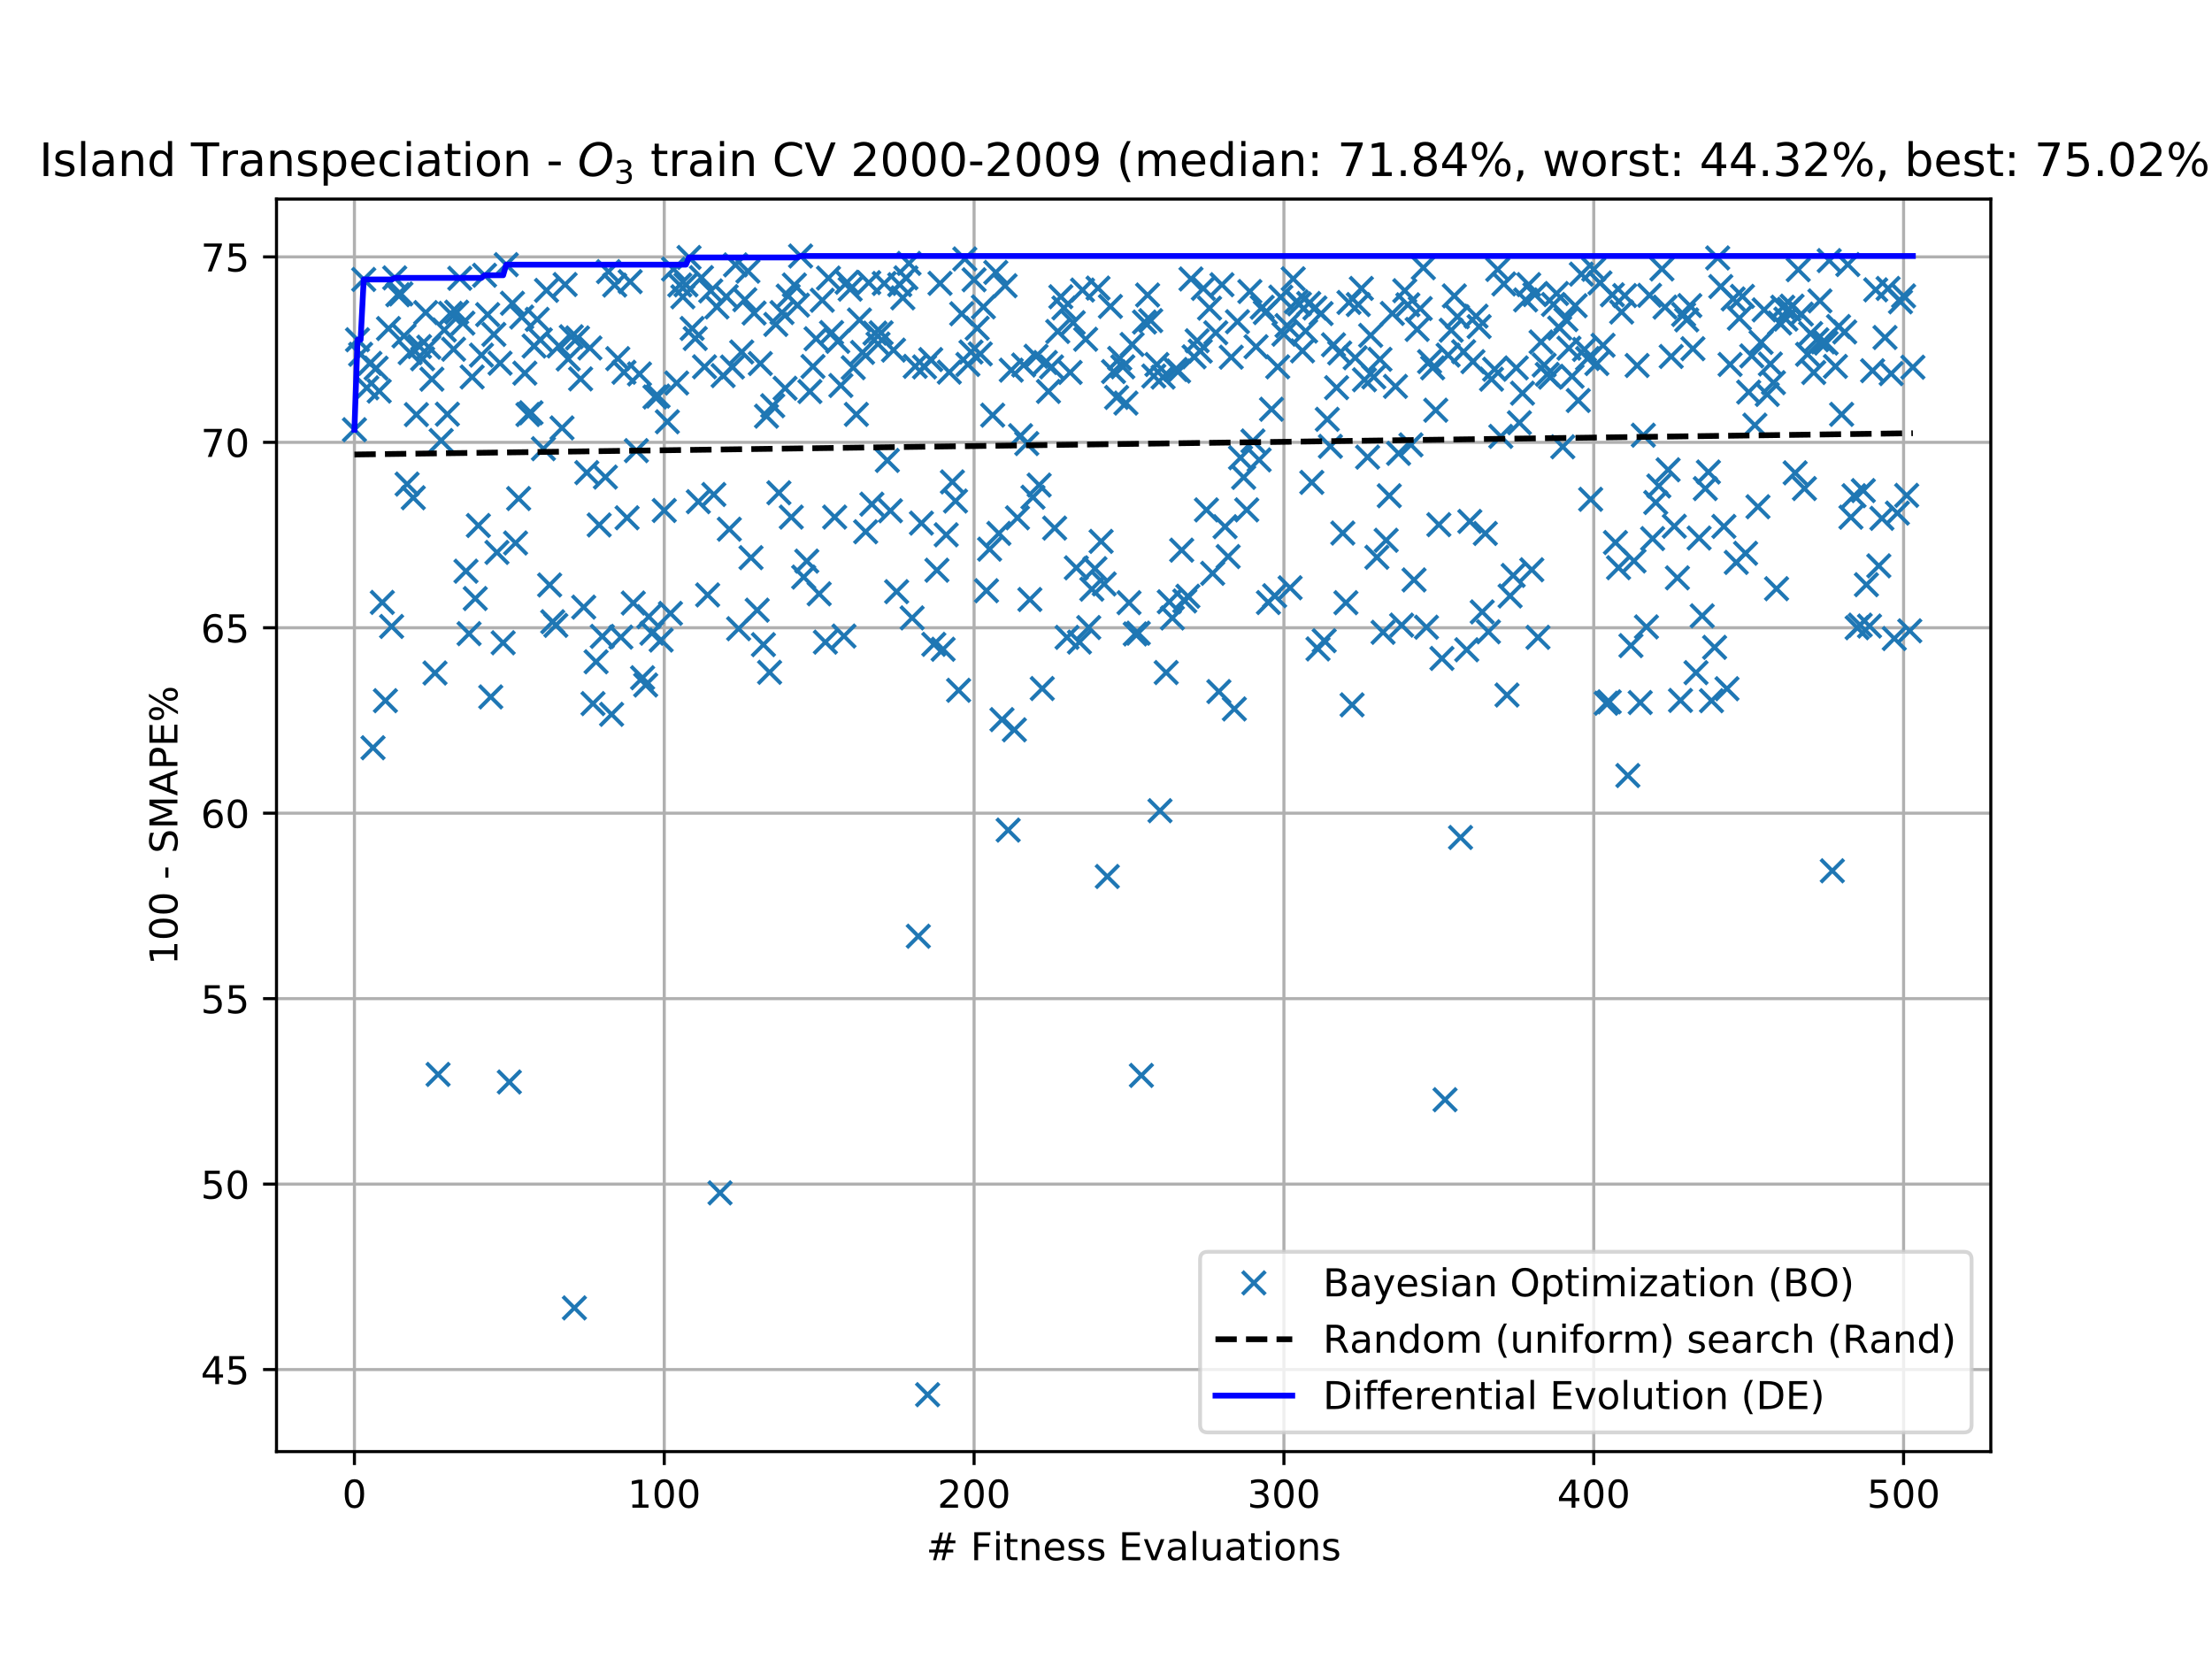 <?xml version="1.0" encoding="utf-8" standalone="no"?>
<!DOCTYPE svg PUBLIC "-//W3C//DTD SVG 1.1//EN"
  "http://www.w3.org/Graphics/SVG/1.1/DTD/svg11.dtd">
<!-- Created with matplotlib (https://matplotlib.org/) -->
<svg height="432pt" version="1.1" viewBox="0 0 576 432" width="576pt" xmlns="http://www.w3.org/2000/svg" xmlns:xlink="http://www.w3.org/1999/xlink">
 <defs>
  <style type="text/css">
*{stroke-linecap:butt;stroke-linejoin:round;white-space:pre;}
  </style>
 </defs>
 <g id="figure_1">
  <g id="patch_1">
   <path d="M 0 432 
L 576 432 
L 576 0 
L 0 0 
z
" style="fill:#ffffff;"/>
  </g>
  <g id="axes_1">
   <g id="patch_2">
    <path d="M 72 378 
L 518.4 378 
L 518.4 51.84 
L 72 51.84 
z
" style="fill:#ffffff;"/>
   </g>
   <g id="matplotlib.axis_1">
    <g id="xtick_1">
     <g id="line2d_1">
      <path clip-path="url(#p34b1bee089)" d="M 92.291 378 
L 92.291 51.84 
" style="fill:none;stroke:#b0b0b0;stroke-linecap:square;stroke-width:0.8;"/>
     </g>
     <g id="line2d_2">
      <defs>
       <path d="M 0 0 
L 0 3.5 
" id="md166ff8bd0" style="stroke:#000000;stroke-width:0.8;"/>
      </defs>
      <g>
       <use style="stroke:#000000;stroke-width:0.8;" x="92.291" xlink:href="#md166ff8bd0" y="378"/>
      </g>
     </g>
     <g id="text_1">
      <!-- 0 -->
      <defs>
       <path d="M 31.781 66.406 
Q 24.172 66.406 20.328 58.906 
Q 16.5 51.422 16.5 36.375 
Q 16.5 21.391 20.328 13.891 
Q 24.172 6.391 31.781 6.391 
Q 39.453 6.391 43.281 13.891 
Q 47.125 21.391 47.125 36.375 
Q 47.125 51.422 43.281 58.906 
Q 39.453 66.406 31.781 66.406 
z
M 31.781 74.219 
Q 44.047 74.219 50.516 64.516 
Q 56.984 54.828 56.984 36.375 
Q 56.984 17.969 50.516 8.266 
Q 44.047 -1.422 31.781 -1.422 
Q 19.531 -1.422 13.062 8.266 
Q 6.594 17.969 6.594 36.375 
Q 6.594 54.828 13.062 64.516 
Q 19.531 74.219 31.781 74.219 
z
" id="DejaVuSans-48"/>
      </defs>
      <g transform="translate(89.11 392.598)scale(0.1 -0.1)">
       <use xlink:href="#DejaVuSans-48"/>
      </g>
     </g>
    </g>
    <g id="xtick_2">
     <g id="line2d_3">
      <path clip-path="url(#p34b1bee089)" d="M 172.97 378 
L 172.97 51.84 
" style="fill:none;stroke:#b0b0b0;stroke-linecap:square;stroke-width:0.8;"/>
     </g>
     <g id="line2d_4">
      <g>
       <use style="stroke:#000000;stroke-width:0.8;" x="172.97" xlink:href="#md166ff8bd0" y="378"/>
      </g>
     </g>
     <g id="text_2">
      <!-- 100 -->
      <defs>
       <path d="M 12.406 8.297 
L 28.516 8.297 
L 28.516 63.922 
L 10.984 60.406 
L 10.984 69.391 
L 28.422 72.906 
L 38.281 72.906 
L 38.281 8.297 
L 54.391 8.297 
L 54.391 0 
L 12.406 0 
z
" id="DejaVuSans-49"/>
      </defs>
      <g transform="translate(163.427 392.598)scale(0.1 -0.1)">
       <use xlink:href="#DejaVuSans-49"/>
       <use x="63.623" xlink:href="#DejaVuSans-48"/>
       <use x="127.246" xlink:href="#DejaVuSans-48"/>
      </g>
     </g>
    </g>
    <g id="xtick_3">
     <g id="line2d_5">
      <path clip-path="url(#p34b1bee089)" d="M 253.65 378 
L 253.65 51.84 
" style="fill:none;stroke:#b0b0b0;stroke-linecap:square;stroke-width:0.8;"/>
     </g>
     <g id="line2d_6">
      <g>
       <use style="stroke:#000000;stroke-width:0.8;" x="253.65" xlink:href="#md166ff8bd0" y="378"/>
      </g>
     </g>
     <g id="text_3">
      <!-- 200 -->
      <defs>
       <path d="M 19.188 8.297 
L 53.609 8.297 
L 53.609 0 
L 7.328 0 
L 7.328 8.297 
Q 12.938 14.109 22.625 23.891 
Q 32.328 33.688 34.812 36.531 
Q 39.547 41.844 41.422 45.531 
Q 43.312 49.219 43.312 52.781 
Q 43.312 58.594 39.234 62.25 
Q 35.156 65.922 28.609 65.922 
Q 23.969 65.922 18.812 64.312 
Q 13.672 62.703 7.812 59.422 
L 7.812 69.391 
Q 13.766 71.781 18.938 73 
Q 24.125 74.219 28.422 74.219 
Q 39.75 74.219 46.484 68.547 
Q 53.219 62.891 53.219 53.422 
Q 53.219 48.922 51.531 44.891 
Q 49.859 40.875 45.406 35.406 
Q 44.188 33.984 37.641 27.219 
Q 31.109 20.453 19.188 8.297 
z
" id="DejaVuSans-50"/>
      </defs>
      <g transform="translate(244.106 392.598)scale(0.1 -0.1)">
       <use xlink:href="#DejaVuSans-50"/>
       <use x="63.623" xlink:href="#DejaVuSans-48"/>
       <use x="127.246" xlink:href="#DejaVuSans-48"/>
      </g>
     </g>
    </g>
    <g id="xtick_4">
     <g id="line2d_7">
      <path clip-path="url(#p34b1bee089)" d="M 334.33 378 
L 334.33 51.84 
" style="fill:none;stroke:#b0b0b0;stroke-linecap:square;stroke-width:0.8;"/>
     </g>
     <g id="line2d_8">
      <g>
       <use style="stroke:#000000;stroke-width:0.8;" x="334.33" xlink:href="#md166ff8bd0" y="378"/>
      </g>
     </g>
     <g id="text_4">
      <!-- 300 -->
      <defs>
       <path d="M 40.578 39.312 
Q 47.656 37.797 51.625 33 
Q 55.609 28.219 55.609 21.188 
Q 55.609 10.406 48.188 4.484 
Q 40.766 -1.422 27.094 -1.422 
Q 22.516 -1.422 17.656 -0.516 
Q 12.797 0.391 7.625 2.203 
L 7.625 11.719 
Q 11.719 9.328 16.594 8.109 
Q 21.484 6.891 26.812 6.891 
Q 36.078 6.891 40.938 10.547 
Q 45.797 14.203 45.797 21.188 
Q 45.797 27.641 41.281 31.266 
Q 36.766 34.906 28.719 34.906 
L 20.219 34.906 
L 20.219 43.016 
L 29.109 43.016 
Q 36.375 43.016 40.234 45.922 
Q 44.094 48.828 44.094 54.297 
Q 44.094 59.906 40.109 62.906 
Q 36.141 65.922 28.719 65.922 
Q 24.656 65.922 20.016 65.031 
Q 15.375 64.156 9.812 62.312 
L 9.812 71.094 
Q 15.438 72.656 20.344 73.438 
Q 25.25 74.219 29.594 74.219 
Q 40.828 74.219 47.359 69.109 
Q 53.906 64.016 53.906 55.328 
Q 53.906 49.266 50.438 45.094 
Q 46.969 40.922 40.578 39.312 
z
" id="DejaVuSans-51"/>
      </defs>
      <g transform="translate(324.786 392.598)scale(0.1 -0.1)">
       <use xlink:href="#DejaVuSans-51"/>
       <use x="63.623" xlink:href="#DejaVuSans-48"/>
       <use x="127.246" xlink:href="#DejaVuSans-48"/>
      </g>
     </g>
    </g>
    <g id="xtick_5">
     <g id="line2d_9">
      <path clip-path="url(#p34b1bee089)" d="M 415.009 378 
L 415.009 51.84 
" style="fill:none;stroke:#b0b0b0;stroke-linecap:square;stroke-width:0.8;"/>
     </g>
     <g id="line2d_10">
      <g>
       <use style="stroke:#000000;stroke-width:0.8;" x="415.009" xlink:href="#md166ff8bd0" y="378"/>
      </g>
     </g>
     <g id="text_5">
      <!-- 400 -->
      <defs>
       <path d="M 37.797 64.312 
L 12.891 25.391 
L 37.797 25.391 
z
M 35.203 72.906 
L 47.609 72.906 
L 47.609 25.391 
L 58.016 25.391 
L 58.016 17.188 
L 47.609 17.188 
L 47.609 0 
L 37.797 0 
L 37.797 17.188 
L 4.891 17.188 
L 4.891 26.703 
z
" id="DejaVuSans-52"/>
      </defs>
      <g transform="translate(405.465 392.598)scale(0.1 -0.1)">
       <use xlink:href="#DejaVuSans-52"/>
       <use x="63.623" xlink:href="#DejaVuSans-48"/>
       <use x="127.246" xlink:href="#DejaVuSans-48"/>
      </g>
     </g>
    </g>
    <g id="xtick_6">
     <g id="line2d_11">
      <path clip-path="url(#p34b1bee089)" d="M 495.689 378 
L 495.689 51.84 
" style="fill:none;stroke:#b0b0b0;stroke-linecap:square;stroke-width:0.8;"/>
     </g>
     <g id="line2d_12">
      <g>
       <use style="stroke:#000000;stroke-width:0.8;" x="495.689" xlink:href="#md166ff8bd0" y="378"/>
      </g>
     </g>
     <g id="text_6">
      <!-- 500 -->
      <defs>
       <path d="M 10.797 72.906 
L 49.516 72.906 
L 49.516 64.594 
L 19.828 64.594 
L 19.828 46.734 
Q 21.969 47.469 24.109 47.828 
Q 26.266 48.188 28.422 48.188 
Q 40.625 48.188 47.75 41.5 
Q 54.891 34.812 54.891 23.391 
Q 54.891 11.625 47.562 5.094 
Q 40.234 -1.422 26.906 -1.422 
Q 22.312 -1.422 17.547 -0.641 
Q 12.797 0.141 7.719 1.703 
L 7.719 11.625 
Q 12.109 9.234 16.797 8.062 
Q 21.484 6.891 26.703 6.891 
Q 35.156 6.891 40.078 11.328 
Q 45.016 15.766 45.016 23.391 
Q 45.016 31 40.078 35.438 
Q 35.156 39.891 26.703 39.891 
Q 22.75 39.891 18.812 39.016 
Q 14.891 38.141 10.797 36.281 
z
" id="DejaVuSans-53"/>
      </defs>
      <g transform="translate(486.145 392.598)scale(0.1 -0.1)">
       <use xlink:href="#DejaVuSans-53"/>
       <use x="63.623" xlink:href="#DejaVuSans-48"/>
       <use x="127.246" xlink:href="#DejaVuSans-48"/>
      </g>
     </g>
    </g>
    <g id="text_7">
     <!-- # Fitness Evaluations -->
     <defs>
      <path d="M 51.125 44 
L 36.922 44 
L 32.812 27.688 
L 47.125 27.688 
z
M 43.797 71.781 
L 38.719 51.516 
L 52.984 51.516 
L 58.109 71.781 
L 65.922 71.781 
L 60.891 51.516 
L 76.125 51.516 
L 76.125 44 
L 58.984 44 
L 54.984 27.688 
L 70.516 27.688 
L 70.516 20.219 
L 53.078 20.219 
L 48 0 
L 40.188 0 
L 45.219 20.219 
L 30.906 20.219 
L 25.875 0 
L 18.016 0 
L 23.094 20.219 
L 7.719 20.219 
L 7.719 27.688 
L 24.906 27.688 
L 29 44 
L 13.281 44 
L 13.281 51.516 
L 30.906 51.516 
L 35.891 71.781 
z
" id="DejaVuSans-35"/>
      <path id="DejaVuSans-32"/>
      <path d="M 9.812 72.906 
L 51.703 72.906 
L 51.703 64.594 
L 19.672 64.594 
L 19.672 43.109 
L 48.578 43.109 
L 48.578 34.812 
L 19.672 34.812 
L 19.672 0 
L 9.812 0 
z
" id="DejaVuSans-70"/>
      <path d="M 9.422 54.688 
L 18.406 54.688 
L 18.406 0 
L 9.422 0 
z
M 9.422 75.984 
L 18.406 75.984 
L 18.406 64.594 
L 9.422 64.594 
z
" id="DejaVuSans-105"/>
      <path d="M 18.312 70.219 
L 18.312 54.688 
L 36.812 54.688 
L 36.812 47.703 
L 18.312 47.703 
L 18.312 18.016 
Q 18.312 11.328 20.141 9.422 
Q 21.969 7.516 27.594 7.516 
L 36.812 7.516 
L 36.812 0 
L 27.594 0 
Q 17.188 0 13.234 3.875 
Q 9.281 7.766 9.281 18.016 
L 9.281 47.703 
L 2.688 47.703 
L 2.688 54.688 
L 9.281 54.688 
L 9.281 70.219 
z
" id="DejaVuSans-116"/>
      <path d="M 54.891 33.016 
L 54.891 0 
L 45.906 0 
L 45.906 32.719 
Q 45.906 40.484 42.875 44.328 
Q 39.844 48.188 33.797 48.188 
Q 26.516 48.188 22.312 43.547 
Q 18.109 38.922 18.109 30.906 
L 18.109 0 
L 9.078 0 
L 9.078 54.688 
L 18.109 54.688 
L 18.109 46.188 
Q 21.344 51.125 25.703 53.562 
Q 30.078 56 35.797 56 
Q 45.219 56 50.047 50.172 
Q 54.891 44.344 54.891 33.016 
z
" id="DejaVuSans-110"/>
      <path d="M 56.203 29.594 
L 56.203 25.203 
L 14.891 25.203 
Q 15.484 15.922 20.484 11.062 
Q 25.484 6.203 34.422 6.203 
Q 39.594 6.203 44.453 7.469 
Q 49.312 8.734 54.109 11.281 
L 54.109 2.781 
Q 49.266 0.734 44.188 -0.344 
Q 39.109 -1.422 33.891 -1.422 
Q 20.797 -1.422 13.156 6.188 
Q 5.516 13.812 5.516 26.812 
Q 5.516 40.234 12.766 48.109 
Q 20.016 56 32.328 56 
Q 43.359 56 49.781 48.891 
Q 56.203 41.797 56.203 29.594 
z
M 47.219 32.234 
Q 47.125 39.594 43.094 43.984 
Q 39.062 48.391 32.422 48.391 
Q 24.906 48.391 20.391 44.141 
Q 15.875 39.891 15.188 32.172 
z
" id="DejaVuSans-101"/>
      <path d="M 44.281 53.078 
L 44.281 44.578 
Q 40.484 46.531 36.375 47.5 
Q 32.281 48.484 27.875 48.484 
Q 21.188 48.484 17.844 46.438 
Q 14.5 44.391 14.5 40.281 
Q 14.5 37.156 16.891 35.375 
Q 19.281 33.594 26.516 31.984 
L 29.594 31.297 
Q 39.156 29.25 43.188 25.516 
Q 47.219 21.781 47.219 15.094 
Q 47.219 7.469 41.188 3.016 
Q 35.156 -1.422 24.609 -1.422 
Q 20.219 -1.422 15.453 -0.562 
Q 10.688 0.297 5.422 2 
L 5.422 11.281 
Q 10.406 8.688 15.234 7.391 
Q 20.062 6.109 24.812 6.109 
Q 31.156 6.109 34.562 8.281 
Q 37.984 10.453 37.984 14.406 
Q 37.984 18.062 35.516 20.016 
Q 33.062 21.969 24.703 23.781 
L 21.578 24.516 
Q 13.234 26.266 9.516 29.906 
Q 5.812 33.547 5.812 39.891 
Q 5.812 47.609 11.281 51.797 
Q 16.75 56 26.812 56 
Q 31.781 56 36.172 55.266 
Q 40.578 54.547 44.281 53.078 
z
" id="DejaVuSans-115"/>
      <path d="M 9.812 72.906 
L 55.906 72.906 
L 55.906 64.594 
L 19.672 64.594 
L 19.672 43.016 
L 54.391 43.016 
L 54.391 34.719 
L 19.672 34.719 
L 19.672 8.297 
L 56.781 8.297 
L 56.781 0 
L 9.812 0 
z
" id="DejaVuSans-69"/>
      <path d="M 2.984 54.688 
L 12.5 54.688 
L 29.594 8.797 
L 46.688 54.688 
L 56.203 54.688 
L 35.688 0 
L 23.484 0 
z
" id="DejaVuSans-118"/>
      <path d="M 34.281 27.484 
Q 23.391 27.484 19.188 25 
Q 14.984 22.516 14.984 16.5 
Q 14.984 11.719 18.141 8.906 
Q 21.297 6.109 26.703 6.109 
Q 34.188 6.109 38.703 11.406 
Q 43.219 16.703 43.219 25.484 
L 43.219 27.484 
z
M 52.203 31.203 
L 52.203 0 
L 43.219 0 
L 43.219 8.297 
Q 40.141 3.328 35.547 0.953 
Q 30.953 -1.422 24.312 -1.422 
Q 15.922 -1.422 10.953 3.297 
Q 6 8.016 6 15.922 
Q 6 25.141 12.172 29.828 
Q 18.359 34.516 30.609 34.516 
L 43.219 34.516 
L 43.219 35.406 
Q 43.219 41.609 39.141 45 
Q 35.062 48.391 27.688 48.391 
Q 23 48.391 18.547 47.266 
Q 14.109 46.141 10.016 43.891 
L 10.016 52.203 
Q 14.938 54.109 19.578 55.047 
Q 24.219 56 28.609 56 
Q 40.484 56 46.344 49.844 
Q 52.203 43.703 52.203 31.203 
z
" id="DejaVuSans-97"/>
      <path d="M 9.422 75.984 
L 18.406 75.984 
L 18.406 0 
L 9.422 0 
z
" id="DejaVuSans-108"/>
      <path d="M 8.5 21.578 
L 8.5 54.688 
L 17.484 54.688 
L 17.484 21.922 
Q 17.484 14.156 20.5 10.266 
Q 23.531 6.391 29.594 6.391 
Q 36.859 6.391 41.078 11.031 
Q 45.312 15.672 45.312 23.688 
L 45.312 54.688 
L 54.297 54.688 
L 54.297 0 
L 45.312 0 
L 45.312 8.406 
Q 42.047 3.422 37.719 1 
Q 33.406 -1.422 27.688 -1.422 
Q 18.266 -1.422 13.375 4.438 
Q 8.5 10.297 8.5 21.578 
z
M 31.109 56 
z
" id="DejaVuSans-117"/>
      <path d="M 30.609 48.391 
Q 23.391 48.391 19.188 42.75 
Q 14.984 37.109 14.984 27.297 
Q 14.984 17.484 19.156 11.844 
Q 23.344 6.203 30.609 6.203 
Q 37.797 6.203 41.984 11.859 
Q 46.188 17.531 46.188 27.297 
Q 46.188 37.016 41.984 42.703 
Q 37.797 48.391 30.609 48.391 
z
M 30.609 56 
Q 42.328 56 49.016 48.375 
Q 55.719 40.766 55.719 27.297 
Q 55.719 13.875 49.016 6.219 
Q 42.328 -1.422 30.609 -1.422 
Q 18.844 -1.422 12.172 6.219 
Q 5.516 13.875 5.516 27.297 
Q 5.516 40.766 12.172 48.375 
Q 18.844 56 30.609 56 
z
" id="DejaVuSans-111"/>
     </defs>
     <g transform="translate(241.171 406.277)scale(0.1 -0.1)">
      <use xlink:href="#DejaVuSans-35"/>
      <use x="83.789" xlink:href="#DejaVuSans-32"/>
      <use x="115.576" xlink:href="#DejaVuSans-70"/>
      <use x="172.986" xlink:href="#DejaVuSans-105"/>
      <use x="200.77" xlink:href="#DejaVuSans-116"/>
      <use x="239.979" xlink:href="#DejaVuSans-110"/>
      <use x="303.357" xlink:href="#DejaVuSans-101"/>
      <use x="364.881" xlink:href="#DejaVuSans-115"/>
      <use x="416.98" xlink:href="#DejaVuSans-115"/>
      <use x="469.08" xlink:href="#DejaVuSans-32"/>
      <use x="500.867" xlink:href="#DejaVuSans-69"/>
      <use x="564.051" xlink:href="#DejaVuSans-118"/>
      <use x="623.23" xlink:href="#DejaVuSans-97"/>
      <use x="684.51" xlink:href="#DejaVuSans-108"/>
      <use x="712.293" xlink:href="#DejaVuSans-117"/>
      <use x="775.672" xlink:href="#DejaVuSans-97"/>
      <use x="836.951" xlink:href="#DejaVuSans-116"/>
      <use x="876.16" xlink:href="#DejaVuSans-105"/>
      <use x="903.943" xlink:href="#DejaVuSans-111"/>
      <use x="965.125" xlink:href="#DejaVuSans-110"/>
      <use x="1028.504" xlink:href="#DejaVuSans-115"/>
     </g>
    </g>
   </g>
   <g id="matplotlib.axis_2">
    <g id="ytick_1">
     <g id="line2d_13">
      <path clip-path="url(#p34b1bee089)" d="M 72 356.623 
L 518.4 356.623 
" style="fill:none;stroke:#b0b0b0;stroke-linecap:square;stroke-width:0.8;"/>
     </g>
     <g id="line2d_14">
      <defs>
       <path d="M 0 0 
L -3.5 0 
" id="m9740a0749e" style="stroke:#000000;stroke-width:0.8;"/>
      </defs>
      <g>
       <use style="stroke:#000000;stroke-width:0.8;" x="72" xlink:href="#m9740a0749e" y="356.623"/>
      </g>
     </g>
     <g id="text_8">
      <!-- 45 -->
      <g transform="translate(52.275 360.422)scale(0.1 -0.1)">
       <use xlink:href="#DejaVuSans-52"/>
       <use x="63.623" xlink:href="#DejaVuSans-53"/>
      </g>
     </g>
    </g>
    <g id="ytick_2">
     <g id="line2d_15">
      <path clip-path="url(#p34b1bee089)" d="M 72 308.334 
L 518.4 308.334 
" style="fill:none;stroke:#b0b0b0;stroke-linecap:square;stroke-width:0.8;"/>
     </g>
     <g id="line2d_16">
      <g>
       <use style="stroke:#000000;stroke-width:0.8;" x="72" xlink:href="#m9740a0749e" y="308.334"/>
      </g>
     </g>
     <g id="text_9">
      <!-- 50 -->
      <g transform="translate(52.275 312.133)scale(0.1 -0.1)">
       <use xlink:href="#DejaVuSans-53"/>
       <use x="63.623" xlink:href="#DejaVuSans-48"/>
      </g>
     </g>
    </g>
    <g id="ytick_3">
     <g id="line2d_17">
      <path clip-path="url(#p34b1bee089)" d="M 72 260.046 
L 518.4 260.046 
" style="fill:none;stroke:#b0b0b0;stroke-linecap:square;stroke-width:0.8;"/>
     </g>
     <g id="line2d_18">
      <g>
       <use style="stroke:#000000;stroke-width:0.8;" x="72" xlink:href="#m9740a0749e" y="260.046"/>
      </g>
     </g>
     <g id="text_10">
      <!-- 55 -->
      <g transform="translate(52.275 263.845)scale(0.1 -0.1)">
       <use xlink:href="#DejaVuSans-53"/>
       <use x="63.623" xlink:href="#DejaVuSans-53"/>
      </g>
     </g>
    </g>
    <g id="ytick_4">
     <g id="line2d_19">
      <path clip-path="url(#p34b1bee089)" d="M 72 211.757 
L 518.4 211.757 
" style="fill:none;stroke:#b0b0b0;stroke-linecap:square;stroke-width:0.8;"/>
     </g>
     <g id="line2d_20">
      <g>
       <use style="stroke:#000000;stroke-width:0.8;" x="72" xlink:href="#m9740a0749e" y="211.757"/>
      </g>
     </g>
     <g id="text_11">
      <!-- 60 -->
      <defs>
       <path d="M 33.016 40.375 
Q 26.375 40.375 22.484 35.828 
Q 18.609 31.297 18.609 23.391 
Q 18.609 15.531 22.484 10.953 
Q 26.375 6.391 33.016 6.391 
Q 39.656 6.391 43.531 10.953 
Q 47.406 15.531 47.406 23.391 
Q 47.406 31.297 43.531 35.828 
Q 39.656 40.375 33.016 40.375 
z
M 52.594 71.297 
L 52.594 62.312 
Q 48.875 64.062 45.094 64.984 
Q 41.312 65.922 37.594 65.922 
Q 27.828 65.922 22.672 59.328 
Q 17.531 52.734 16.797 39.406 
Q 19.672 43.656 24.016 45.922 
Q 28.375 48.188 33.594 48.188 
Q 44.578 48.188 50.953 41.516 
Q 57.328 34.859 57.328 23.391 
Q 57.328 12.156 50.688 5.359 
Q 44.047 -1.422 33.016 -1.422 
Q 20.359 -1.422 13.672 8.266 
Q 6.984 17.969 6.984 36.375 
Q 6.984 53.656 15.188 63.938 
Q 23.391 74.219 37.203 74.219 
Q 40.922 74.219 44.703 73.484 
Q 48.484 72.75 52.594 71.297 
z
" id="DejaVuSans-54"/>
      </defs>
      <g transform="translate(52.275 215.556)scale(0.1 -0.1)">
       <use xlink:href="#DejaVuSans-54"/>
       <use x="63.623" xlink:href="#DejaVuSans-48"/>
      </g>
     </g>
    </g>
    <g id="ytick_5">
     <g id="line2d_21">
      <path clip-path="url(#p34b1bee089)" d="M 72 163.469 
L 518.4 163.469 
" style="fill:none;stroke:#b0b0b0;stroke-linecap:square;stroke-width:0.8;"/>
     </g>
     <g id="line2d_22">
      <g>
       <use style="stroke:#000000;stroke-width:0.8;" x="72" xlink:href="#m9740a0749e" y="163.469"/>
      </g>
     </g>
     <g id="text_12">
      <!-- 65 -->
      <g transform="translate(52.275 167.268)scale(0.1 -0.1)">
       <use xlink:href="#DejaVuSans-54"/>
       <use x="63.623" xlink:href="#DejaVuSans-53"/>
      </g>
     </g>
    </g>
    <g id="ytick_6">
     <g id="line2d_23">
      <path clip-path="url(#p34b1bee089)" d="M 72 115.18 
L 518.4 115.18 
" style="fill:none;stroke:#b0b0b0;stroke-linecap:square;stroke-width:0.8;"/>
     </g>
     <g id="line2d_24">
      <g>
       <use style="stroke:#000000;stroke-width:0.8;" x="72" xlink:href="#m9740a0749e" y="115.18"/>
      </g>
     </g>
     <g id="text_13">
      <!-- 70 -->
      <defs>
       <path d="M 8.203 72.906 
L 55.078 72.906 
L 55.078 68.703 
L 28.609 0 
L 18.312 0 
L 43.219 64.594 
L 8.203 64.594 
z
" id="DejaVuSans-55"/>
      </defs>
      <g transform="translate(52.275 118.979)scale(0.1 -0.1)">
       <use xlink:href="#DejaVuSans-55"/>
       <use x="63.623" xlink:href="#DejaVuSans-48"/>
      </g>
     </g>
    </g>
    <g id="ytick_7">
     <g id="line2d_25">
      <path clip-path="url(#p34b1bee089)" d="M 72 66.892 
L 518.4 66.892 
" style="fill:none;stroke:#b0b0b0;stroke-linecap:square;stroke-width:0.8;"/>
     </g>
     <g id="line2d_26">
      <g>
       <use style="stroke:#000000;stroke-width:0.8;" x="72" xlink:href="#m9740a0749e" y="66.892"/>
      </g>
     </g>
     <g id="text_14">
      <!-- 75 -->
      <g transform="translate(52.275 70.691)scale(0.1 -0.1)">
       <use xlink:href="#DejaVuSans-55"/>
       <use x="63.623" xlink:href="#DejaVuSans-53"/>
      </g>
     </g>
    </g>
    <g id="text_15">
     <!-- 100 - SMAPE% -->
     <defs>
      <path d="M 4.891 31.391 
L 31.203 31.391 
L 31.203 23.391 
L 4.891 23.391 
z
" id="DejaVuSans-45"/>
      <path d="M 53.516 70.516 
L 53.516 60.891 
Q 47.906 63.578 42.922 64.891 
Q 37.938 66.219 33.297 66.219 
Q 25.25 66.219 20.875 63.094 
Q 16.5 59.969 16.5 54.203 
Q 16.5 49.359 19.406 46.891 
Q 22.312 44.438 30.422 42.922 
L 36.375 41.703 
Q 47.406 39.594 52.656 34.297 
Q 57.906 29 57.906 20.125 
Q 57.906 9.516 50.797 4.047 
Q 43.703 -1.422 29.984 -1.422 
Q 24.812 -1.422 18.969 -0.25 
Q 13.141 0.922 6.891 3.219 
L 6.891 13.375 
Q 12.891 10.016 18.656 8.297 
Q 24.422 6.594 29.984 6.594 
Q 38.422 6.594 43.016 9.906 
Q 47.609 13.234 47.609 19.391 
Q 47.609 24.75 44.312 27.781 
Q 41.016 30.812 33.5 32.328 
L 27.484 33.5 
Q 16.453 35.688 11.516 40.375 
Q 6.594 45.062 6.594 53.422 
Q 6.594 63.094 13.406 68.656 
Q 20.219 74.219 32.172 74.219 
Q 37.312 74.219 42.625 73.281 
Q 47.953 72.359 53.516 70.516 
z
" id="DejaVuSans-83"/>
      <path d="M 9.812 72.906 
L 24.516 72.906 
L 43.109 23.297 
L 61.812 72.906 
L 76.516 72.906 
L 76.516 0 
L 66.891 0 
L 66.891 64.016 
L 48.094 14.016 
L 38.188 14.016 
L 19.391 64.016 
L 19.391 0 
L 9.812 0 
z
" id="DejaVuSans-77"/>
      <path d="M 34.188 63.188 
L 20.797 26.906 
L 47.609 26.906 
z
M 28.609 72.906 
L 39.797 72.906 
L 67.578 0 
L 57.328 0 
L 50.688 18.703 
L 17.828 18.703 
L 11.188 0 
L 0.781 0 
z
" id="DejaVuSans-65"/>
      <path d="M 19.672 64.797 
L 19.672 37.406 
L 32.078 37.406 
Q 38.969 37.406 42.719 40.969 
Q 46.484 44.531 46.484 51.125 
Q 46.484 57.672 42.719 61.234 
Q 38.969 64.797 32.078 64.797 
z
M 9.812 72.906 
L 32.078 72.906 
Q 44.344 72.906 50.609 67.359 
Q 56.891 61.812 56.891 51.125 
Q 56.891 40.328 50.609 34.812 
Q 44.344 29.297 32.078 29.297 
L 19.672 29.297 
L 19.672 0 
L 9.812 0 
z
" id="DejaVuSans-80"/>
      <path d="M 72.703 32.078 
Q 68.453 32.078 66.031 28.469 
Q 63.625 24.859 63.625 18.406 
Q 63.625 12.062 66.031 8.422 
Q 68.453 4.781 72.703 4.781 
Q 76.859 4.781 79.266 8.422 
Q 81.688 12.062 81.688 18.406 
Q 81.688 24.812 79.266 28.438 
Q 76.859 32.078 72.703 32.078 
z
M 72.703 38.281 
Q 80.422 38.281 84.953 32.906 
Q 89.5 27.547 89.5 18.406 
Q 89.5 9.281 84.938 3.922 
Q 80.375 -1.422 72.703 -1.422 
Q 64.891 -1.422 60.344 3.922 
Q 55.812 9.281 55.812 18.406 
Q 55.812 27.594 60.375 32.938 
Q 64.938 38.281 72.703 38.281 
z
M 22.312 68.016 
Q 18.109 68.016 15.688 64.375 
Q 13.281 60.75 13.281 54.391 
Q 13.281 47.953 15.672 44.328 
Q 18.062 40.719 22.312 40.719 
Q 26.562 40.719 28.969 44.328 
Q 31.391 47.953 31.391 54.391 
Q 31.391 60.688 28.953 64.344 
Q 26.516 68.016 22.312 68.016 
z
M 66.406 74.219 
L 74.219 74.219 
L 28.609 -1.422 
L 20.797 -1.422 
z
M 22.312 74.219 
Q 30.031 74.219 34.609 68.875 
Q 39.203 63.531 39.203 54.391 
Q 39.203 45.172 34.641 39.844 
Q 30.078 34.516 22.312 34.516 
Q 14.547 34.516 10.031 39.859 
Q 5.516 45.219 5.516 54.391 
Q 5.516 63.484 10.047 68.844 
Q 14.594 74.219 22.312 74.219 
z
" id="DejaVuSans-37"/>
     </defs>
     <g transform="translate(46.195 251.279)rotate(-90)scale(0.1 -0.1)">
      <use xlink:href="#DejaVuSans-49"/>
      <use x="63.623" xlink:href="#DejaVuSans-48"/>
      <use x="127.246" xlink:href="#DejaVuSans-48"/>
      <use x="190.869" xlink:href="#DejaVuSans-32"/>
      <use x="222.656" xlink:href="#DejaVuSans-45"/>
      <use x="258.74" xlink:href="#DejaVuSans-32"/>
      <use x="290.527" xlink:href="#DejaVuSans-83"/>
      <use x="354.004" xlink:href="#DejaVuSans-77"/>
      <use x="440.283" xlink:href="#DejaVuSans-65"/>
      <use x="508.691" xlink:href="#DejaVuSans-80"/>
      <use x="568.994" xlink:href="#DejaVuSans-69"/>
      <use x="632.178" xlink:href="#DejaVuSans-37"/>
     </g>
    </g>
   </g>
   <g id="line2d_27">
    <defs>
     <path d="M -3 3 
L 3 -3 
M -3 -3 
L 3 3 
" id="mc0093071f0" style="stroke:#1f77b4;"/>
    </defs>
    <g clip-path="url(#p34b1bee089)">
     <use style="fill:#1f77b4;stroke:#1f77b4;" x="92.291" xlink:href="#mc0093071f0" y="111.894"/>
     <use style="fill:#1f77b4;stroke:#1f77b4;" x="93.098" xlink:href="#mc0093071f0" y="88.471"/>
     <use style="fill:#1f77b4;stroke:#1f77b4;" x="93.904" xlink:href="#mc0093071f0" y="92.257"/>
     <use style="fill:#1f77b4;stroke:#1f77b4;" x="94.711" xlink:href="#mc0093071f0" y="72.775"/>
     <use style="fill:#1f77b4;stroke:#1f77b4;" x="95.518" xlink:href="#mc0093071f0" y="100.995"/>
     <use style="fill:#1f77b4;stroke:#1f77b4;" x="96.325" xlink:href="#mc0093071f0" y="94.62"/>
     <use style="fill:#1f77b4;stroke:#1f77b4;" x="97.132" xlink:href="#mc0093071f0" y="194.714"/>
     <use style="fill:#1f77b4;stroke:#1f77b4;" x="97.938" xlink:href="#mc0093071f0" y="95.874"/>
     <use style="fill:#1f77b4;stroke:#1f77b4;" x="98.745" xlink:href="#mc0093071f0" y="101.842"/>
     <use style="fill:#1f77b4;stroke:#1f77b4;" x="99.552" xlink:href="#mc0093071f0" y="156.866"/>
     <use style="fill:#1f77b4;stroke:#1f77b4;" x="100.359" xlink:href="#mc0093071f0" y="182.454"/>
     <use style="fill:#1f77b4;stroke:#1f77b4;" x="101.166" xlink:href="#mc0093071f0" y="85.547"/>
     <use style="fill:#1f77b4;stroke:#1f77b4;" x="101.972" xlink:href="#mc0093071f0" y="163.125"/>
     <use style="fill:#1f77b4;stroke:#1f77b4;" x="102.779" xlink:href="#mc0093071f0" y="72.359"/>
     <use style="fill:#1f77b4;stroke:#1f77b4;" x="103.586" xlink:href="#mc0093071f0" y="76.754"/>
     <use style="fill:#1f77b4;stroke:#1f77b4;" x="104.393" xlink:href="#mc0093071f0" y="76.54"/>
     <use style="fill:#1f77b4;stroke:#1f77b4;" x="105.2" xlink:href="#mc0093071f0" y="87.479"/>
     <use style="fill:#1f77b4;stroke:#1f77b4;" x="106.006" xlink:href="#mc0093071f0" y="126.056"/>
     <use style="fill:#1f77b4;stroke:#1f77b4;" x="106.813" xlink:href="#mc0093071f0" y="91.836"/>
     <use style="fill:#1f77b4;stroke:#1f77b4;" x="107.62" xlink:href="#mc0093071f0" y="129.615"/>
     <use style="fill:#1f77b4;stroke:#1f77b4;" x="108.427" xlink:href="#mc0093071f0" y="107.964"/>
     <use style="fill:#1f77b4;stroke:#1f77b4;" x="109.234" xlink:href="#mc0093071f0" y="90.241"/>
     <use style="fill:#1f77b4;stroke:#1f77b4;" x="110.04" xlink:href="#mc0093071f0" y="93.424"/>
     <use style="fill:#1f77b4;stroke:#1f77b4;" x="110.847" xlink:href="#mc0093071f0" y="81.39"/>
     <use style="fill:#1f77b4;stroke:#1f77b4;" x="111.654" xlink:href="#mc0093071f0" y="90.404"/>
     <use style="fill:#1f77b4;stroke:#1f77b4;" x="112.461" xlink:href="#mc0093071f0" y="98.741"/>
     <use style="fill:#1f77b4;stroke:#1f77b4;" x="113.268" xlink:href="#mc0093071f0" y="175.246"/>
     <use style="fill:#1f77b4;stroke:#1f77b4;" x="114.074" xlink:href="#mc0093071f0" y="279.773"/>
     <use style="fill:#1f77b4;stroke:#1f77b4;" x="114.881" xlink:href="#mc0093071f0" y="114.713"/>
     <use style="fill:#1f77b4;stroke:#1f77b4;" x="115.688" xlink:href="#mc0093071f0" y="85.934"/>
     <use style="fill:#1f77b4;stroke:#1f77b4;" x="116.495" xlink:href="#mc0093071f0" y="107.856"/>
     <use style="fill:#1f77b4;stroke:#1f77b4;" x="117.302" xlink:href="#mc0093071f0" y="81.601"/>
     <use style="fill:#1f77b4;stroke:#1f77b4;" x="118.108" xlink:href="#mc0093071f0" y="90.937"/>
     <use style="fill:#1f77b4;stroke:#1f77b4;" x="118.915" xlink:href="#mc0093071f0" y="81.286"/>
     <use style="fill:#1f77b4;stroke:#1f77b4;" x="119.722" xlink:href="#mc0093071f0" y="72.469"/>
     <use style="fill:#1f77b4;stroke:#1f77b4;" x="120.529" xlink:href="#mc0093071f0" y="84.145"/>
     <use style="fill:#1f77b4;stroke:#1f77b4;" x="121.336" xlink:href="#mc0093071f0" y="148.738"/>
     <use style="fill:#1f77b4;stroke:#1f77b4;" x="122.142" xlink:href="#mc0093071f0" y="165.001"/>
     <use style="fill:#1f77b4;stroke:#1f77b4;" x="122.949" xlink:href="#mc0093071f0" y="98.173"/>
     <use style="fill:#1f77b4;stroke:#1f77b4;" x="123.756" xlink:href="#mc0093071f0" y="155.853"/>
     <use style="fill:#1f77b4;stroke:#1f77b4;" x="124.563" xlink:href="#mc0093071f0" y="136.838"/>
     <use style="fill:#1f77b4;stroke:#1f77b4;" x="125.37" xlink:href="#mc0093071f0" y="92.468"/>
     <use style="fill:#1f77b4;stroke:#1f77b4;" x="126.176" xlink:href="#mc0093071f0" y="71.68"/>
     <use style="fill:#1f77b4;stroke:#1f77b4;" x="126.983" xlink:href="#mc0093071f0" y="81.924"/>
     <use style="fill:#1f77b4;stroke:#1f77b4;" x="127.79" xlink:href="#mc0093071f0" y="181.474"/>
     <use style="fill:#1f77b4;stroke:#1f77b4;" x="128.597" xlink:href="#mc0093071f0" y="87.088"/>
     <use style="fill:#1f77b4;stroke:#1f77b4;" x="129.404" xlink:href="#mc0093071f0" y="143.846"/>
     <use style="fill:#1f77b4;stroke:#1f77b4;" x="130.21" xlink:href="#mc0093071f0" y="94.575"/>
     <use style="fill:#1f77b4;stroke:#1f77b4;" x="131.017" xlink:href="#mc0093071f0" y="167.377"/>
     <use style="fill:#1f77b4;stroke:#1f77b4;" x="131.824" xlink:href="#mc0093071f0" y="68.917"/>
     <use style="fill:#1f77b4;stroke:#1f77b4;" x="132.631" xlink:href="#mc0093071f0" y="281.747"/>
     <use style="fill:#1f77b4;stroke:#1f77b4;" x="133.437" xlink:href="#mc0093071f0" y="78.965"/>
     <use style="fill:#1f77b4;stroke:#1f77b4;" x="134.244" xlink:href="#mc0093071f0" y="141.391"/>
     <use style="fill:#1f77b4;stroke:#1f77b4;" x="135.051" xlink:href="#mc0093071f0" y="129.815"/>
     <use style="fill:#1f77b4;stroke:#1f77b4;" x="135.858" xlink:href="#mc0093071f0" y="82.559"/>
     <use style="fill:#1f77b4;stroke:#1f77b4;" x="136.665" xlink:href="#mc0093071f0" y="97.165"/>
     <use style="fill:#1f77b4;stroke:#1f77b4;" x="137.471" xlink:href="#mc0093071f0" y="107.94"/>
     <use style="fill:#1f77b4;stroke:#1f77b4;" x="138.278" xlink:href="#mc0093071f0" y="107.481"/>
     <use style="fill:#1f77b4;stroke:#1f77b4;" x="139.085" xlink:href="#mc0093071f0" y="90.117"/>
     <use style="fill:#1f77b4;stroke:#1f77b4;" x="139.892" xlink:href="#mc0093071f0" y="83.157"/>
     <use style="fill:#1f77b4;stroke:#1f77b4;" x="140.699" xlink:href="#mc0093071f0" y="88.483"/>
     <use style="fill:#1f77b4;stroke:#1f77b4;" x="141.505" xlink:href="#mc0093071f0" y="116.843"/>
     <use style="fill:#1f77b4;stroke:#1f77b4;" x="142.312" xlink:href="#mc0093071f0" y="75.614"/>
     <use style="fill:#1f77b4;stroke:#1f77b4;" x="143.119" xlink:href="#mc0093071f0" y="152.327"/>
     <use style="fill:#1f77b4;stroke:#1f77b4;" x="143.926" xlink:href="#mc0093071f0" y="161.895"/>
     <use style="fill:#1f77b4;stroke:#1f77b4;" x="144.733" xlink:href="#mc0093071f0" y="162.843"/>
     <use style="fill:#1f77b4;stroke:#1f77b4;" x="145.539" xlink:href="#mc0093071f0" y="90.089"/>
     <use style="fill:#1f77b4;stroke:#1f77b4;" x="146.346" xlink:href="#mc0093071f0" y="111.429"/>
     <use style="fill:#1f77b4;stroke:#1f77b4;" x="147.153" xlink:href="#mc0093071f0" y="74.087"/>
     <use style="fill:#1f77b4;stroke:#1f77b4;" x="147.96" xlink:href="#mc0093071f0" y="93.474"/>
     <use style="fill:#1f77b4;stroke:#1f77b4;" x="148.767" xlink:href="#mc0093071f0" y="87.689"/>
     <use style="fill:#1f77b4;stroke:#1f77b4;" x="149.573" xlink:href="#mc0093071f0" y="340.577"/>
     <use style="fill:#1f77b4;stroke:#1f77b4;" x="150.38" xlink:href="#mc0093071f0" y="87.995"/>
     <use style="fill:#1f77b4;stroke:#1f77b4;" x="151.187" xlink:href="#mc0093071f0" y="98.666"/>
     <use style="fill:#1f77b4;stroke:#1f77b4;" x="151.994" xlink:href="#mc0093071f0" y="158.098"/>
     <use style="fill:#1f77b4;stroke:#1f77b4;" x="152.801" xlink:href="#mc0093071f0" y="123.068"/>
     <use style="fill:#1f77b4;stroke:#1f77b4;" x="153.607" xlink:href="#mc0093071f0" y="90.613"/>
     <use style="fill:#1f77b4;stroke:#1f77b4;" x="154.414" xlink:href="#mc0093071f0" y="183.216"/>
     <use style="fill:#1f77b4;stroke:#1f77b4;" x="155.221" xlink:href="#mc0093071f0" y="172.328"/>
     <use style="fill:#1f77b4;stroke:#1f77b4;" x="156.028" xlink:href="#mc0093071f0" y="136.702"/>
     <use style="fill:#1f77b4;stroke:#1f77b4;" x="156.835" xlink:href="#mc0093071f0" y="165.712"/>
     <use style="fill:#1f77b4;stroke:#1f77b4;" x="157.641" xlink:href="#mc0093071f0" y="124.235"/>
     <use style="fill:#1f77b4;stroke:#1f77b4;" x="158.448" xlink:href="#mc0093071f0" y="70.732"/>
     <use style="fill:#1f77b4;stroke:#1f77b4;" x="159.255" xlink:href="#mc0093071f0" y="186.009"/>
     <use style="fill:#1f77b4;stroke:#1f77b4;" x="160.062" xlink:href="#mc0093071f0" y="74.236"/>
     <use style="fill:#1f77b4;stroke:#1f77b4;" x="160.869" xlink:href="#mc0093071f0" y="93.386"/>
     <use style="fill:#1f77b4;stroke:#1f77b4;" x="161.675" xlink:href="#mc0093071f0" y="165.909"/>
     <use style="fill:#1f77b4;stroke:#1f77b4;" x="162.482" xlink:href="#mc0093071f0" y="96.935"/>
     <use style="fill:#1f77b4;stroke:#1f77b4;" x="163.289" xlink:href="#mc0093071f0" y="134.836"/>
     <use style="fill:#1f77b4;stroke:#1f77b4;" x="164.096" xlink:href="#mc0093071f0" y="73.342"/>
     <use style="fill:#1f77b4;stroke:#1f77b4;" x="164.903" xlink:href="#mc0093071f0" y="157.03"/>
     <use style="fill:#1f77b4;stroke:#1f77b4;" x="165.709" xlink:href="#mc0093071f0" y="117.341"/>
     <use style="fill:#1f77b4;stroke:#1f77b4;" x="166.516" xlink:href="#mc0093071f0" y="97.375"/>
     <use style="fill:#1f77b4;stroke:#1f77b4;" x="167.323" xlink:href="#mc0093071f0" y="176.481"/>
     <use style="fill:#1f77b4;stroke:#1f77b4;" x="168.13" xlink:href="#mc0093071f0" y="178.38"/>
     <use style="fill:#1f77b4;stroke:#1f77b4;" x="168.936" xlink:href="#mc0093071f0" y="160.583"/>
     <use style="fill:#1f77b4;stroke:#1f77b4;" x="169.743" xlink:href="#mc0093071f0" y="164.882"/>
     <use style="fill:#1f77b4;stroke:#1f77b4;" x="170.55" xlink:href="#mc0093071f0" y="103.374"/>
     <use style="fill:#1f77b4;stroke:#1f77b4;" x="171.357" xlink:href="#mc0093071f0" y="103.141"/>
     <use style="fill:#1f77b4;stroke:#1f77b4;" x="172.164" xlink:href="#mc0093071f0" y="166.669"/>
     <use style="fill:#1f77b4;stroke:#1f77b4;" x="172.97" xlink:href="#mc0093071f0" y="132.93"/>
     <use style="fill:#1f77b4;stroke:#1f77b4;" x="173.777" xlink:href="#mc0093071f0" y="109.825"/>
     <use style="fill:#1f77b4;stroke:#1f77b4;" x="174.584" xlink:href="#mc0093071f0" y="159.721"/>
     <use style="fill:#1f77b4;stroke:#1f77b4;" x="175.391" xlink:href="#mc0093071f0" y="70.081"/>
     <use style="fill:#1f77b4;stroke:#1f77b4;" x="176.198" xlink:href="#mc0093071f0" y="99.735"/>
     <use style="fill:#1f77b4;stroke:#1f77b4;" x="177.004" xlink:href="#mc0093071f0" y="74.205"/>
     <use style="fill:#1f77b4;stroke:#1f77b4;" x="177.811" xlink:href="#mc0093071f0" y="77.293"/>
     <use style="fill:#1f77b4;stroke:#1f77b4;" x="178.618" xlink:href="#mc0093071f0" y="74.171"/>
     <use style="fill:#1f77b4;stroke:#1f77b4;" x="179.425" xlink:href="#mc0093071f0" y="67.046"/>
     <use style="fill:#1f77b4;stroke:#1f77b4;" x="180.232" xlink:href="#mc0093071f0" y="85.53"/>
     <use style="fill:#1f77b4;stroke:#1f77b4;" x="181.038" xlink:href="#mc0093071f0" y="88.144"/>
     <use style="fill:#1f77b4;stroke:#1f77b4;" x="181.845" xlink:href="#mc0093071f0" y="130.639"/>
     <use style="fill:#1f77b4;stroke:#1f77b4;" x="182.652" xlink:href="#mc0093071f0" y="72.283"/>
     <use style="fill:#1f77b4;stroke:#1f77b4;" x="183.459" xlink:href="#mc0093071f0" y="95.519"/>
     <use style="fill:#1f77b4;stroke:#1f77b4;" x="184.266" xlink:href="#mc0093071f0" y="154.918"/>
     <use style="fill:#1f77b4;stroke:#1f77b4;" x="185.072" xlink:href="#mc0093071f0" y="75.753"/>
     <use style="fill:#1f77b4;stroke:#1f77b4;" x="185.879" xlink:href="#mc0093071f0" y="128.768"/>
     <use style="fill:#1f77b4;stroke:#1f77b4;" x="186.686" xlink:href="#mc0093071f0" y="79.929"/>
     <use style="fill:#1f77b4;stroke:#1f77b4;" x="187.493" xlink:href="#mc0093071f0" y="310.624"/>
     <use style="fill:#1f77b4;stroke:#1f77b4;" x="188.3" xlink:href="#mc0093071f0" y="97.809"/>
     <use style="fill:#1f77b4;stroke:#1f77b4;" x="189.106" xlink:href="#mc0093071f0" y="77.229"/>
     <use style="fill:#1f77b4;stroke:#1f77b4;" x="189.913" xlink:href="#mc0093071f0" y="137.802"/>
     <use style="fill:#1f77b4;stroke:#1f77b4;" x="190.72" xlink:href="#mc0093071f0" y="95.578"/>
     <use style="fill:#1f77b4;stroke:#1f77b4;" x="191.527" xlink:href="#mc0093071f0" y="68.973"/>
     <use style="fill:#1f77b4;stroke:#1f77b4;" x="192.334" xlink:href="#mc0093071f0" y="163.713"/>
     <use style="fill:#1f77b4;stroke:#1f77b4;" x="193.14" xlink:href="#mc0093071f0" y="91.655"/>
     <use style="fill:#1f77b4;stroke:#1f77b4;" x="193.947" xlink:href="#mc0093071f0" y="78.038"/>
     <use style="fill:#1f77b4;stroke:#1f77b4;" x="194.754" xlink:href="#mc0093071f0" y="70.613"/>
     <use style="fill:#1f77b4;stroke:#1f77b4;" x="195.561" xlink:href="#mc0093071f0" y="145.209"/>
     <use style="fill:#1f77b4;stroke:#1f77b4;" x="196.368" xlink:href="#mc0093071f0" y="81.512"/>
     <use style="fill:#1f77b4;stroke:#1f77b4;" x="197.174" xlink:href="#mc0093071f0" y="158.887"/>
     <use style="fill:#1f77b4;stroke:#1f77b4;" x="197.981" xlink:href="#mc0093071f0" y="94.667"/>
     <use style="fill:#1f77b4;stroke:#1f77b4;" x="198.788" xlink:href="#mc0093071f0" y="167.865"/>
     <use style="fill:#1f77b4;stroke:#1f77b4;" x="199.595" xlink:href="#mc0093071f0" y="108.371"/>
     <use style="fill:#1f77b4;stroke:#1f77b4;" x="200.402" xlink:href="#mc0093071f0" y="175.068"/>
     <use style="fill:#1f77b4;stroke:#1f77b4;" x="201.208" xlink:href="#mc0093071f0" y="105.648"/>
     <use style="fill:#1f77b4;stroke:#1f77b4;" x="202.015" xlink:href="#mc0093071f0" y="84.481"/>
     <use style="fill:#1f77b4;stroke:#1f77b4;" x="202.822" xlink:href="#mc0093071f0" y="128.318"/>
     <use style="fill:#1f77b4;stroke:#1f77b4;" x="203.629" xlink:href="#mc0093071f0" y="81.387"/>
     <use style="fill:#1f77b4;stroke:#1f77b4;" x="204.435" xlink:href="#mc0093071f0" y="101.106"/>
     <use style="fill:#1f77b4;stroke:#1f77b4;" x="205.242" xlink:href="#mc0093071f0" y="77.107"/>
     <use style="fill:#1f77b4;stroke:#1f77b4;" x="206.049" xlink:href="#mc0093071f0" y="134.652"/>
     <use style="fill:#1f77b4;stroke:#1f77b4;" x="206.856" xlink:href="#mc0093071f0" y="74.211"/>
     <use style="fill:#1f77b4;stroke:#1f77b4;" x="207.663" xlink:href="#mc0093071f0" y="79.453"/>
     <use style="fill:#1f77b4;stroke:#1f77b4;" x="208.469" xlink:href="#mc0093071f0" y="66.665"/>
     <use style="fill:#1f77b4;stroke:#1f77b4;" x="209.276" xlink:href="#mc0093071f0" y="150.279"/>
     <use style="fill:#1f77b4;stroke:#1f77b4;" x="210.083" xlink:href="#mc0093071f0" y="146.116"/>
     <use style="fill:#1f77b4;stroke:#1f77b4;" x="210.89" xlink:href="#mc0093071f0" y="101.958"/>
     <use style="fill:#1f77b4;stroke:#1f77b4;" x="211.697" xlink:href="#mc0093071f0" y="95.431"/>
     <use style="fill:#1f77b4;stroke:#1f77b4;" x="212.503" xlink:href="#mc0093071f0" y="88.207"/>
     <use style="fill:#1f77b4;stroke:#1f77b4;" x="213.31" xlink:href="#mc0093071f0" y="154.631"/>
     <use style="fill:#1f77b4;stroke:#1f77b4;" x="214.117" xlink:href="#mc0093071f0" y="78.189"/>
     <use style="fill:#1f77b4;stroke:#1f77b4;" x="214.924" xlink:href="#mc0093071f0" y="167.214"/>
     <use style="fill:#1f77b4;stroke:#1f77b4;" x="215.731" xlink:href="#mc0093071f0" y="72.412"/>
     <use style="fill:#1f77b4;stroke:#1f77b4;" x="216.537" xlink:href="#mc0093071f0" y="86.598"/>
     <use style="fill:#1f77b4;stroke:#1f77b4;" x="217.344" xlink:href="#mc0093071f0" y="134.651"/>
     <use style="fill:#1f77b4;stroke:#1f77b4;" x="218.151" xlink:href="#mc0093071f0" y="88.888"/>
     <use style="fill:#1f77b4;stroke:#1f77b4;" x="218.958" xlink:href="#mc0093071f0" y="100.381"/>
     <use style="fill:#1f77b4;stroke:#1f77b4;" x="219.765" xlink:href="#mc0093071f0" y="165.634"/>
     <use style="fill:#1f77b4;stroke:#1f77b4;" x="220.571" xlink:href="#mc0093071f0" y="73.492"/>
     <use style="fill:#1f77b4;stroke:#1f77b4;" x="221.378" xlink:href="#mc0093071f0" y="75.3"/>
     <use style="fill:#1f77b4;stroke:#1f77b4;" x="222.185" xlink:href="#mc0093071f0" y="95.745"/>
     <use style="fill:#1f77b4;stroke:#1f77b4;" x="222.992" xlink:href="#mc0093071f0" y="107.905"/>
     <use style="fill:#1f77b4;stroke:#1f77b4;" x="223.799" xlink:href="#mc0093071f0" y="83.325"/>
     <use style="fill:#1f77b4;stroke:#1f77b4;" x="224.605" xlink:href="#mc0093071f0" y="91.765"/>
     <use style="fill:#1f77b4;stroke:#1f77b4;" x="225.412" xlink:href="#mc0093071f0" y="138.473"/>
     <use style="fill:#1f77b4;stroke:#1f77b4;" x="226.219" xlink:href="#mc0093071f0" y="73.597"/>
     <use style="fill:#1f77b4;stroke:#1f77b4;" x="227.026" xlink:href="#mc0093071f0" y="131.28"/>
     <use style="fill:#1f77b4;stroke:#1f77b4;" x="227.833" xlink:href="#mc0093071f0" y="86.74"/>
     <use style="fill:#1f77b4;stroke:#1f77b4;" x="228.639" xlink:href="#mc0093071f0" y="89.573"/>
     <use style="fill:#1f77b4;stroke:#1f77b4;" x="229.446" xlink:href="#mc0093071f0" y="86.659"/>
     <use style="fill:#1f77b4;stroke:#1f77b4;" x="230.253" xlink:href="#mc0093071f0" y="73.808"/>
     <use style="fill:#1f77b4;stroke:#1f77b4;" x="231.06" xlink:href="#mc0093071f0" y="119.894"/>
     <use style="fill:#1f77b4;stroke:#1f77b4;" x="231.867" xlink:href="#mc0093071f0" y="133.007"/>
     <use style="fill:#1f77b4;stroke:#1f77b4;" x="232.673" xlink:href="#mc0093071f0" y="91.17"/>
     <use style="fill:#1f77b4;stroke:#1f77b4;" x="233.48" xlink:href="#mc0093071f0" y="154.064"/>
     <use style="fill:#1f77b4;stroke:#1f77b4;" x="234.287" xlink:href="#mc0093071f0" y="74.131"/>
     <use style="fill:#1f77b4;stroke:#1f77b4;" x="235.094" xlink:href="#mc0093071f0" y="77.558"/>
     <use style="fill:#1f77b4;stroke:#1f77b4;" x="235.901" xlink:href="#mc0093071f0" y="72.348"/>
     <use style="fill:#1f77b4;stroke:#1f77b4;" x="236.707" xlink:href="#mc0093071f0" y="68.589"/>
     <use style="fill:#1f77b4;stroke:#1f77b4;" x="237.514" xlink:href="#mc0093071f0" y="160.898"/>
     <use style="fill:#1f77b4;stroke:#1f77b4;" x="238.321" xlink:href="#mc0093071f0" y="95.403"/>
     <use style="fill:#1f77b4;stroke:#1f77b4;" x="239.128" xlink:href="#mc0093071f0" y="243.794"/>
     <use style="fill:#1f77b4;stroke:#1f77b4;" x="239.935" xlink:href="#mc0093071f0" y="136.218"/>
     <use style="fill:#1f77b4;stroke:#1f77b4;" x="240.741" xlink:href="#mc0093071f0" y="95.552"/>
     <use style="fill:#1f77b4;stroke:#1f77b4;" x="241.548" xlink:href="#mc0093071f0" y="363.175"/>
     <use style="fill:#1f77b4;stroke:#1f77b4;" x="242.355" xlink:href="#mc0093071f0" y="93.625"/>
     <use style="fill:#1f77b4;stroke:#1f77b4;" x="243.162" xlink:href="#mc0093071f0" y="167.789"/>
     <use style="fill:#1f77b4;stroke:#1f77b4;" x="243.968" xlink:href="#mc0093071f0" y="148.483"/>
     <use style="fill:#1f77b4;stroke:#1f77b4;" x="244.775" xlink:href="#mc0093071f0" y="73.786"/>
     <use style="fill:#1f77b4;stroke:#1f77b4;" x="245.582" xlink:href="#mc0093071f0" y="169.066"/>
     <use style="fill:#1f77b4;stroke:#1f77b4;" x="246.389" xlink:href="#mc0093071f0" y="139.262"/>
     <use style="fill:#1f77b4;stroke:#1f77b4;" x="247.196" xlink:href="#mc0093071f0" y="96.909"/>
     <use style="fill:#1f77b4;stroke:#1f77b4;" x="248.002" xlink:href="#mc0093071f0" y="125.484"/>
     <use style="fill:#1f77b4;stroke:#1f77b4;" x="248.809" xlink:href="#mc0093071f0" y="130.466"/>
     <use style="fill:#1f77b4;stroke:#1f77b4;" x="249.616" xlink:href="#mc0093071f0" y="179.754"/>
     <use style="fill:#1f77b4;stroke:#1f77b4;" x="250.423" xlink:href="#mc0093071f0" y="81.705"/>
     <use style="fill:#1f77b4;stroke:#1f77b4;" x="251.23" xlink:href="#mc0093071f0" y="67.425"/>
     <use style="fill:#1f77b4;stroke:#1f77b4;" x="252.036" xlink:href="#mc0093071f0" y="94.903"/>
     <use style="fill:#1f77b4;stroke:#1f77b4;" x="252.843" xlink:href="#mc0093071f0" y="91.662"/>
     <use style="fill:#1f77b4;stroke:#1f77b4;" x="253.65" xlink:href="#mc0093071f0" y="72.852"/>
     <use style="fill:#1f77b4;stroke:#1f77b4;" x="254.457" xlink:href="#mc0093071f0" y="85.464"/>
     <use style="fill:#1f77b4;stroke:#1f77b4;" x="255.264" xlink:href="#mc0093071f0" y="92.157"/>
     <use style="fill:#1f77b4;stroke:#1f77b4;" x="256.07" xlink:href="#mc0093071f0" y="79.915"/>
     <use style="fill:#1f77b4;stroke:#1f77b4;" x="256.877" xlink:href="#mc0093071f0" y="153.822"/>
     <use style="fill:#1f77b4;stroke:#1f77b4;" x="257.684" xlink:href="#mc0093071f0" y="143.003"/>
     <use style="fill:#1f77b4;stroke:#1f77b4;" x="258.491" xlink:href="#mc0093071f0" y="108.101"/>
     <use style="fill:#1f77b4;stroke:#1f77b4;" x="259.298" xlink:href="#mc0093071f0" y="70.928"/>
     <use style="fill:#1f77b4;stroke:#1f77b4;" x="260.104" xlink:href="#mc0093071f0" y="138.898"/>
     <use style="fill:#1f77b4;stroke:#1f77b4;" x="260.911" xlink:href="#mc0093071f0" y="187.389"/>
     <use style="fill:#1f77b4;stroke:#1f77b4;" x="261.718" xlink:href="#mc0093071f0" y="74.405"/>
     <use style="fill:#1f77b4;stroke:#1f77b4;" x="262.525" xlink:href="#mc0093071f0" y="216.157"/>
     <use style="fill:#1f77b4;stroke:#1f77b4;" x="263.332" xlink:href="#mc0093071f0" y="96.387"/>
     <use style="fill:#1f77b4;stroke:#1f77b4;" x="264.138" xlink:href="#mc0093071f0" y="190.042"/>
     <use style="fill:#1f77b4;stroke:#1f77b4;" x="264.945" xlink:href="#mc0093071f0" y="134.837"/>
     <use style="fill:#1f77b4;stroke:#1f77b4;" x="265.752" xlink:href="#mc0093071f0" y="113.45"/>
     <use style="fill:#1f77b4;stroke:#1f77b4;" x="266.559" xlink:href="#mc0093071f0" y="95.052"/>
     <use style="fill:#1f77b4;stroke:#1f77b4;" x="267.366" xlink:href="#mc0093071f0" y="115.504"/>
     <use style="fill:#1f77b4;stroke:#1f77b4;" x="268.172" xlink:href="#mc0093071f0" y="156.113"/>
     <use style="fill:#1f77b4;stroke:#1f77b4;" x="268.979" xlink:href="#mc0093071f0" y="129.472"/>
     <use style="fill:#1f77b4;stroke:#1f77b4;" x="269.786" xlink:href="#mc0093071f0" y="92.775"/>
     <use style="fill:#1f77b4;stroke:#1f77b4;" x="270.593" xlink:href="#mc0093071f0" y="126.316"/>
     <use style="fill:#1f77b4;stroke:#1f77b4;" x="271.4" xlink:href="#mc0093071f0" y="179.289"/>
     <use style="fill:#1f77b4;stroke:#1f77b4;" x="272.206" xlink:href="#mc0093071f0" y="94.389"/>
     <use style="fill:#1f77b4;stroke:#1f77b4;" x="273.013" xlink:href="#mc0093071f0" y="101.928"/>
     <use style="fill:#1f77b4;stroke:#1f77b4;" x="273.82" xlink:href="#mc0093071f0" y="95.538"/>
     <use style="fill:#1f77b4;stroke:#1f77b4;" x="274.627" xlink:href="#mc0093071f0" y="137.516"/>
     <use style="fill:#1f77b4;stroke:#1f77b4;" x="275.434" xlink:href="#mc0093071f0" y="86.316"/>
     <use style="fill:#1f77b4;stroke:#1f77b4;" x="276.24" xlink:href="#mc0093071f0" y="77.271"/>
     <use style="fill:#1f77b4;stroke:#1f77b4;" x="277.047" xlink:href="#mc0093071f0" y="80.181"/>
     <use style="fill:#1f77b4;stroke:#1f77b4;" x="277.854" xlink:href="#mc0093071f0" y="165.969"/>
     <use style="fill:#1f77b4;stroke:#1f77b4;" x="278.661" xlink:href="#mc0093071f0" y="96.981"/>
     <use style="fill:#1f77b4;stroke:#1f77b4;" x="279.467" xlink:href="#mc0093071f0" y="84.028"/>
     <use style="fill:#1f77b4;stroke:#1f77b4;" x="280.274" xlink:href="#mc0093071f0" y="147.854"/>
     <use style="fill:#1f77b4;stroke:#1f77b4;" x="281.081" xlink:href="#mc0093071f0" y="167.2"/>
     <use style="fill:#1f77b4;stroke:#1f77b4;" x="281.888" xlink:href="#mc0093071f0" y="75.529"/>
     <use style="fill:#1f77b4;stroke:#1f77b4;" x="282.695" xlink:href="#mc0093071f0" y="88.341"/>
     <use style="fill:#1f77b4;stroke:#1f77b4;" x="283.501" xlink:href="#mc0093071f0" y="163.41"/>
     <use style="fill:#1f77b4;stroke:#1f77b4;" x="284.308" xlink:href="#mc0093071f0" y="153.416"/>
     <use style="fill:#1f77b4;stroke:#1f77b4;" x="285.115" xlink:href="#mc0093071f0" y="148.075"/>
     <use style="fill:#1f77b4;stroke:#1f77b4;" x="285.922" xlink:href="#mc0093071f0" y="75.02"/>
     <use style="fill:#1f77b4;stroke:#1f77b4;" x="286.729" xlink:href="#mc0093071f0" y="140.974"/>
     <use style="fill:#1f77b4;stroke:#1f77b4;" x="287.535" xlink:href="#mc0093071f0" y="152.062"/>
     <use style="fill:#1f77b4;stroke:#1f77b4;" x="288.342" xlink:href="#mc0093071f0" y="228.235"/>
     <use style="fill:#1f77b4;stroke:#1f77b4;" x="289.149" xlink:href="#mc0093071f0" y="79.796"/>
     <use style="fill:#1f77b4;stroke:#1f77b4;" x="289.956" xlink:href="#mc0093071f0" y="96.755"/>
     <use style="fill:#1f77b4;stroke:#1f77b4;" x="290.763" xlink:href="#mc0093071f0" y="103.482"/>
     <use style="fill:#1f77b4;stroke:#1f77b4;" x="291.569" xlink:href="#mc0093071f0" y="93.316"/>
     <use style="fill:#1f77b4;stroke:#1f77b4;" x="292.376" xlink:href="#mc0093071f0" y="95.523"/>
     <use style="fill:#1f77b4;stroke:#1f77b4;" x="293.183" xlink:href="#mc0093071f0" y="104.961"/>
     <use style="fill:#1f77b4;stroke:#1f77b4;" x="293.99" xlink:href="#mc0093071f0" y="156.935"/>
     <use style="fill:#1f77b4;stroke:#1f77b4;" x="294.797" xlink:href="#mc0093071f0" y="89.699"/>
     <use style="fill:#1f77b4;stroke:#1f77b4;" x="295.603" xlink:href="#mc0093071f0" y="165.079"/>
     <use style="fill:#1f77b4;stroke:#1f77b4;" x="296.41" xlink:href="#mc0093071f0" y="164.879"/>
     <use style="fill:#1f77b4;stroke:#1f77b4;" x="297.217" xlink:href="#mc0093071f0" y="280.032"/>
     <use style="fill:#1f77b4;stroke:#1f77b4;" x="298.024" xlink:href="#mc0093071f0" y="83.859"/>
     <use style="fill:#1f77b4;stroke:#1f77b4;" x="298.831" xlink:href="#mc0093071f0" y="76.822"/>
     <use style="fill:#1f77b4;stroke:#1f77b4;" x="299.637" xlink:href="#mc0093071f0" y="83.49"/>
     <use style="fill:#1f77b4;stroke:#1f77b4;" x="300.444" xlink:href="#mc0093071f0" y="97.921"/>
     <use style="fill:#1f77b4;stroke:#1f77b4;" x="301.251" xlink:href="#mc0093071f0" y="94.915"/>
     <use style="fill:#1f77b4;stroke:#1f77b4;" x="302.058" xlink:href="#mc0093071f0" y="211.103"/>
     <use style="fill:#1f77b4;stroke:#1f77b4;" x="302.865" xlink:href="#mc0093071f0" y="98.2"/>
     <use style="fill:#1f77b4;stroke:#1f77b4;" x="303.671" xlink:href="#mc0093071f0" y="175.128"/>
     <use style="fill:#1f77b4;stroke:#1f77b4;" x="304.478" xlink:href="#mc0093071f0" y="156.701"/>
     <use style="fill:#1f77b4;stroke:#1f77b4;" x="305.285" xlink:href="#mc0093071f0" y="160.918"/>
     <use style="fill:#1f77b4;stroke:#1f77b4;" x="306.092" xlink:href="#mc0093071f0" y="96.211"/>
     <use style="fill:#1f77b4;stroke:#1f77b4;" x="306.899" xlink:href="#mc0093071f0" y="96.627"/>
     <use style="fill:#1f77b4;stroke:#1f77b4;" x="307.705" xlink:href="#mc0093071f0" y="143.258"/>
     <use style="fill:#1f77b4;stroke:#1f77b4;" x="308.512" xlink:href="#mc0093071f0" y="156.483"/>
     <use style="fill:#1f77b4;stroke:#1f77b4;" x="309.319" xlink:href="#mc0093071f0" y="155.258"/>
     <use style="fill:#1f77b4;stroke:#1f77b4;" x="310.126" xlink:href="#mc0093071f0" y="72.641"/>
     <use style="fill:#1f77b4;stroke:#1f77b4;" x="310.933" xlink:href="#mc0093071f0" y="92.923"/>
     <use style="fill:#1f77b4;stroke:#1f77b4;" x="311.739" xlink:href="#mc0093071f0" y="88.735"/>
     <use style="fill:#1f77b4;stroke:#1f77b4;" x="312.546" xlink:href="#mc0093071f0" y="91.437"/>
     <use style="fill:#1f77b4;stroke:#1f77b4;" x="313.353" xlink:href="#mc0093071f0" y="75.104"/>
     <use style="fill:#1f77b4;stroke:#1f77b4;" x="314.16" xlink:href="#mc0093071f0" y="132.78"/>
     <use style="fill:#1f77b4;stroke:#1f77b4;" x="314.966" xlink:href="#mc0093071f0" y="80.245"/>
     <use style="fill:#1f77b4;stroke:#1f77b4;" x="315.773" xlink:href="#mc0093071f0" y="149.292"/>
     <use style="fill:#1f77b4;stroke:#1f77b4;" x="316.58" xlink:href="#mc0093071f0" y="86.654"/>
     <use style="fill:#1f77b4;stroke:#1f77b4;" x="317.387" xlink:href="#mc0093071f0" y="180.079"/>
     <use style="fill:#1f77b4;stroke:#1f77b4;" x="318.194" xlink:href="#mc0093071f0" y="74.141"/>
     <use style="fill:#1f77b4;stroke:#1f77b4;" x="319" xlink:href="#mc0093071f0" y="137.15"/>
     <use style="fill:#1f77b4;stroke:#1f77b4;" x="319.807" xlink:href="#mc0093071f0" y="144.931"/>
     <use style="fill:#1f77b4;stroke:#1f77b4;" x="320.614" xlink:href="#mc0093071f0" y="93.004"/>
     <use style="fill:#1f77b4;stroke:#1f77b4;" x="321.421" xlink:href="#mc0093071f0" y="184.607"/>
     <use style="fill:#1f77b4;stroke:#1f77b4;" x="322.228" xlink:href="#mc0093071f0" y="83.769"/>
     <use style="fill:#1f77b4;stroke:#1f77b4;" x="323.034" xlink:href="#mc0093071f0" y="119.195"/>
     <use style="fill:#1f77b4;stroke:#1f77b4;" x="323.841" xlink:href="#mc0093071f0" y="124.307"/>
     <use style="fill:#1f77b4;stroke:#1f77b4;" x="324.648" xlink:href="#mc0093071f0" y="132.773"/>
     <use style="fill:#1f77b4;stroke:#1f77b4;" x="325.455" xlink:href="#mc0093071f0" y="75.908"/>
     <use style="fill:#1f77b4;stroke:#1f77b4;" x="326.262" xlink:href="#mc0093071f0" y="114.828"/>
     <use style="fill:#1f77b4;stroke:#1f77b4;" x="327.068" xlink:href="#mc0093071f0" y="90.285"/>
     <use style="fill:#1f77b4;stroke:#1f77b4;" x="327.875" xlink:href="#mc0093071f0" y="119.755"/>
     <use style="fill:#1f77b4;stroke:#1f77b4;" x="328.682" xlink:href="#mc0093071f0" y="80.016"/>
     <use style="fill:#1f77b4;stroke:#1f77b4;" x="329.489" xlink:href="#mc0093071f0" y="81.39"/>
     <use style="fill:#1f77b4;stroke:#1f77b4;" x="330.296" xlink:href="#mc0093071f0" y="156.905"/>
     <use style="fill:#1f77b4;stroke:#1f77b4;" x="331.102" xlink:href="#mc0093071f0" y="106.569"/>
     <use style="fill:#1f77b4;stroke:#1f77b4;" x="331.909" xlink:href="#mc0093071f0" y="155.125"/>
     <use style="fill:#1f77b4;stroke:#1f77b4;" x="332.716" xlink:href="#mc0093071f0" y="95.522"/>
     <use style="fill:#1f77b4;stroke:#1f77b4;" x="333.523" xlink:href="#mc0093071f0" y="77.362"/>
     <use style="fill:#1f77b4;stroke:#1f77b4;" x="334.33" xlink:href="#mc0093071f0" y="87.027"/>
     <use style="fill:#1f77b4;stroke:#1f77b4;" x="335.136" xlink:href="#mc0093071f0" y="84.785"/>
     <use style="fill:#1f77b4;stroke:#1f77b4;" x="335.943" xlink:href="#mc0093071f0" y="153.055"/>
     <use style="fill:#1f77b4;stroke:#1f77b4;" x="336.75" xlink:href="#mc0093071f0" y="72.598"/>
     <use style="fill:#1f77b4;stroke:#1f77b4;" x="337.557" xlink:href="#mc0093071f0" y="78.566"/>
     <use style="fill:#1f77b4;stroke:#1f77b4;" x="338.364" xlink:href="#mc0093071f0" y="79.13"/>
     <use style="fill:#1f77b4;stroke:#1f77b4;" x="339.17" xlink:href="#mc0093071f0" y="91.372"/>
     <use style="fill:#1f77b4;stroke:#1f77b4;" x="339.977" xlink:href="#mc0093071f0" y="86.218"/>
     <use style="fill:#1f77b4;stroke:#1f77b4;" x="340.784" xlink:href="#mc0093071f0" y="79.022"/>
     <use style="fill:#1f77b4;stroke:#1f77b4;" x="341.591" xlink:href="#mc0093071f0" y="125.61"/>
     <use style="fill:#1f77b4;stroke:#1f77b4;" x="342.398" xlink:href="#mc0093071f0" y="80.191"/>
     <use style="fill:#1f77b4;stroke:#1f77b4;" x="343.204" xlink:href="#mc0093071f0" y="168.978"/>
     <use style="fill:#1f77b4;stroke:#1f77b4;" x="344.011" xlink:href="#mc0093071f0" y="81.654"/>
     <use style="fill:#1f77b4;stroke:#1f77b4;" x="344.818" xlink:href="#mc0093071f0" y="166.832"/>
     <use style="fill:#1f77b4;stroke:#1f77b4;" x="345.625" xlink:href="#mc0093071f0" y="109.188"/>
     <use style="fill:#1f77b4;stroke:#1f77b4;" x="346.432" xlink:href="#mc0093071f0" y="116.227"/>
     <use style="fill:#1f77b4;stroke:#1f77b4;" x="347.238" xlink:href="#mc0093071f0" y="89.783"/>
     <use style="fill:#1f77b4;stroke:#1f77b4;" x="348.045" xlink:href="#mc0093071f0" y="100.947"/>
     <use style="fill:#1f77b4;stroke:#1f77b4;" x="348.852" xlink:href="#mc0093071f0" y="91.91"/>
     <use style="fill:#1f77b4;stroke:#1f77b4;" x="349.659" xlink:href="#mc0093071f0" y="138.808"/>
     <use style="fill:#1f77b4;stroke:#1f77b4;" x="350.465" xlink:href="#mc0093071f0" y="156.942"/>
     <use style="fill:#1f77b4;stroke:#1f77b4;" x="351.272" xlink:href="#mc0093071f0" y="78.759"/>
     <use style="fill:#1f77b4;stroke:#1f77b4;" x="352.079" xlink:href="#mc0093071f0" y="183.541"/>
     <use style="fill:#1f77b4;stroke:#1f77b4;" x="352.886" xlink:href="#mc0093071f0" y="93.161"/>
     <use style="fill:#1f77b4;stroke:#1f77b4;" x="353.693" xlink:href="#mc0093071f0" y="79.308"/>
     <use style="fill:#1f77b4;stroke:#1f77b4;" x="354.499" xlink:href="#mc0093071f0" y="75.105"/>
     <use style="fill:#1f77b4;stroke:#1f77b4;" x="355.306" xlink:href="#mc0093071f0" y="98.889"/>
     <use style="fill:#1f77b4;stroke:#1f77b4;" x="356.113" xlink:href="#mc0093071f0" y="119.039"/>
     <use style="fill:#1f77b4;stroke:#1f77b4;" x="356.92" xlink:href="#mc0093071f0" y="87.328"/>
     <use style="fill:#1f77b4;stroke:#1f77b4;" x="357.727" xlink:href="#mc0093071f0" y="98.166"/>
     <use style="fill:#1f77b4;stroke:#1f77b4;" x="358.533" xlink:href="#mc0093071f0" y="145.113"/>
     <use style="fill:#1f77b4;stroke:#1f77b4;" x="359.34" xlink:href="#mc0093071f0" y="93.568"/>
     <use style="fill:#1f77b4;stroke:#1f77b4;" x="360.147" xlink:href="#mc0093071f0" y="164.65"/>
     <use style="fill:#1f77b4;stroke:#1f77b4;" x="360.954" xlink:href="#mc0093071f0" y="140.687"/>
     <use style="fill:#1f77b4;stroke:#1f77b4;" x="361.761" xlink:href="#mc0093071f0" y="129.094"/>
     <use style="fill:#1f77b4;stroke:#1f77b4;" x="362.567" xlink:href="#mc0093071f0" y="81.619"/>
     <use style="fill:#1f77b4;stroke:#1f77b4;" x="363.374" xlink:href="#mc0093071f0" y="100.618"/>
     <use style="fill:#1f77b4;stroke:#1f77b4;" x="364.181" xlink:href="#mc0093071f0" y="118.056"/>
     <use style="fill:#1f77b4;stroke:#1f77b4;" x="364.988" xlink:href="#mc0093071f0" y="162.774"/>
     <use style="fill:#1f77b4;stroke:#1f77b4;" x="365.795" xlink:href="#mc0093071f0" y="75.693"/>
     <use style="fill:#1f77b4;stroke:#1f77b4;" x="366.601" xlink:href="#mc0093071f0" y="79.371"/>
     <use style="fill:#1f77b4;stroke:#1f77b4;" x="367.408" xlink:href="#mc0093071f0" y="115.842"/>
     <use style="fill:#1f77b4;stroke:#1f77b4;" x="368.215" xlink:href="#mc0093071f0" y="151.01"/>
     <use style="fill:#1f77b4;stroke:#1f77b4;" x="369.022" xlink:href="#mc0093071f0" y="85.777"/>
     <use style="fill:#1f77b4;stroke:#1f77b4;" x="369.829" xlink:href="#mc0093071f0" y="80.345"/>
     <use style="fill:#1f77b4;stroke:#1f77b4;" x="370.635" xlink:href="#mc0093071f0" y="69.719"/>
     <use style="fill:#1f77b4;stroke:#1f77b4;" x="371.442" xlink:href="#mc0093071f0" y="163.327"/>
     <use style="fill:#1f77b4;stroke:#1f77b4;" x="372.249" xlink:href="#mc0093071f0" y="94.156"/>
     <use style="fill:#1f77b4;stroke:#1f77b4;" x="373.056" xlink:href="#mc0093071f0" y="95.786"/>
     <use style="fill:#1f77b4;stroke:#1f77b4;" x="373.863" xlink:href="#mc0093071f0" y="106.82"/>
     <use style="fill:#1f77b4;stroke:#1f77b4;" x="374.669" xlink:href="#mc0093071f0" y="136.622"/>
     <use style="fill:#1f77b4;stroke:#1f77b4;" x="375.476" xlink:href="#mc0093071f0" y="171.452"/>
     <use style="fill:#1f77b4;stroke:#1f77b4;" x="376.283" xlink:href="#mc0093071f0" y="286.367"/>
     <use style="fill:#1f77b4;stroke:#1f77b4;" x="377.09" xlink:href="#mc0093071f0" y="92.468"/>
     <use style="fill:#1f77b4;stroke:#1f77b4;" x="377.897" xlink:href="#mc0093071f0" y="85.999"/>
     <use style="fill:#1f77b4;stroke:#1f77b4;" x="378.703" xlink:href="#mc0093071f0" y="77.05"/>
     <use style="fill:#1f77b4;stroke:#1f77b4;" x="379.51" xlink:href="#mc0093071f0" y="82.483"/>
     <use style="fill:#1f77b4;stroke:#1f77b4;" x="380.317" xlink:href="#mc0093071f0" y="218.073"/>
     <use style="fill:#1f77b4;stroke:#1f77b4;" x="381.124" xlink:href="#mc0093071f0" y="91.582"/>
     <use style="fill:#1f77b4;stroke:#1f77b4;" x="381.931" xlink:href="#mc0093071f0" y="169.199"/>
     <use style="fill:#1f77b4;stroke:#1f77b4;" x="382.737" xlink:href="#mc0093071f0" y="135.776"/>
     <use style="fill:#1f77b4;stroke:#1f77b4;" x="383.544" xlink:href="#mc0093071f0" y="94.173"/>
     <use style="fill:#1f77b4;stroke:#1f77b4;" x="384.351" xlink:href="#mc0093071f0" y="82.333"/>
     <use style="fill:#1f77b4;stroke:#1f77b4;" x="385.158" xlink:href="#mc0093071f0" y="85.047"/>
     <use style="fill:#1f77b4;stroke:#1f77b4;" x="385.965" xlink:href="#mc0093071f0" y="159.336"/>
     <use style="fill:#1f77b4;stroke:#1f77b4;" x="386.771" xlink:href="#mc0093071f0" y="138.907"/>
     <use style="fill:#1f77b4;stroke:#1f77b4;" x="387.578" xlink:href="#mc0093071f0" y="164.518"/>
     <use style="fill:#1f77b4;stroke:#1f77b4;" x="388.385" xlink:href="#mc0093071f0" y="98.739"/>
     <use style="fill:#1f77b4;stroke:#1f77b4;" x="389.192" xlink:href="#mc0093071f0" y="96.156"/>
     <use style="fill:#1f77b4;stroke:#1f77b4;" x="389.998" xlink:href="#mc0093071f0" y="70.159"/>
     <use style="fill:#1f77b4;stroke:#1f77b4;" x="390.805" xlink:href="#mc0093071f0" y="113.632"/>
     <use style="fill:#1f77b4;stroke:#1f77b4;" x="391.612" xlink:href="#mc0093071f0" y="73.94"/>
     <use style="fill:#1f77b4;stroke:#1f77b4;" x="392.419" xlink:href="#mc0093071f0" y="180.983"/>
     <use style="fill:#1f77b4;stroke:#1f77b4;" x="393.226" xlink:href="#mc0093071f0" y="155.188"/>
     <use style="fill:#1f77b4;stroke:#1f77b4;" x="394.032" xlink:href="#mc0093071f0" y="149.84"/>
     <use style="fill:#1f77b4;stroke:#1f77b4;" x="394.839" xlink:href="#mc0093071f0" y="95.802"/>
     <use style="fill:#1f77b4;stroke:#1f77b4;" x="395.646" xlink:href="#mc0093071f0" y="110.08"/>
     <use style="fill:#1f77b4;stroke:#1f77b4;" x="396.453" xlink:href="#mc0093071f0" y="102.38"/>
     <use style="fill:#1f77b4;stroke:#1f77b4;" x="397.26" xlink:href="#mc0093071f0" y="78.097"/>
     <use style="fill:#1f77b4;stroke:#1f77b4;" x="398.066" xlink:href="#mc0093071f0" y="74.111"/>
     <use style="fill:#1f77b4;stroke:#1f77b4;" x="398.873" xlink:href="#mc0093071f0" y="148.372"/>
     <use style="fill:#1f77b4;stroke:#1f77b4;" x="399.68" xlink:href="#mc0093071f0" y="76.711"/>
     <use style="fill:#1f77b4;stroke:#1f77b4;" x="400.487" xlink:href="#mc0093071f0" y="165.962"/>
     <use style="fill:#1f77b4;stroke:#1f77b4;" x="401.294" xlink:href="#mc0093071f0" y="89.045"/>
     <use style="fill:#1f77b4;stroke:#1f77b4;" x="402.1" xlink:href="#mc0093071f0" y="95.047"/>
     <use style="fill:#1f77b4;stroke:#1f77b4;" x="402.907" xlink:href="#mc0093071f0" y="97.49"/>
     <use style="fill:#1f77b4;stroke:#1f77b4;" x="403.714" xlink:href="#mc0093071f0" y="98.214"/>
     <use style="fill:#1f77b4;stroke:#1f77b4;" x="404.521" xlink:href="#mc0093071f0" y="79.281"/>
     <use style="fill:#1f77b4;stroke:#1f77b4;" x="405.328" xlink:href="#mc0093071f0" y="76.426"/>
     <use style="fill:#1f77b4;stroke:#1f77b4;" x="406.134" xlink:href="#mc0093071f0" y="85.426"/>
     <use style="fill:#1f77b4;stroke:#1f77b4;" x="406.941" xlink:href="#mc0093071f0" y="116.346"/>
     <use style="fill:#1f77b4;stroke:#1f77b4;" x="407.748" xlink:href="#mc0093071f0" y="83.222"/>
     <use style="fill:#1f77b4;stroke:#1f77b4;" x="408.555" xlink:href="#mc0093071f0" y="90.667"/>
     <use style="fill:#1f77b4;stroke:#1f77b4;" x="409.362" xlink:href="#mc0093071f0" y="97.985"/>
     <use style="fill:#1f77b4;stroke:#1f77b4;" x="410.168" xlink:href="#mc0093071f0" y="79.608"/>
     <use style="fill:#1f77b4;stroke:#1f77b4;" x="410.975" xlink:href="#mc0093071f0" y="104.291"/>
     <use style="fill:#1f77b4;stroke:#1f77b4;" x="411.782" xlink:href="#mc0093071f0" y="71.381"/>
     <use style="fill:#1f77b4;stroke:#1f77b4;" x="412.589" xlink:href="#mc0093071f0" y="90.993"/>
     <use style="fill:#1f77b4;stroke:#1f77b4;" x="413.396" xlink:href="#mc0093071f0" y="93.365"/>
     <use style="fill:#1f77b4;stroke:#1f77b4;" x="414.202" xlink:href="#mc0093071f0" y="130.018"/>
     <use style="fill:#1f77b4;stroke:#1f77b4;" x="415.009" xlink:href="#mc0093071f0" y="70.133"/>
     <use style="fill:#1f77b4;stroke:#1f77b4;" x="415.816" xlink:href="#mc0093071f0" y="94.668"/>
     <use style="fill:#1f77b4;stroke:#1f77b4;" x="416.623" xlink:href="#mc0093071f0" y="73.667"/>
     <use style="fill:#1f77b4;stroke:#1f77b4;" x="417.43" xlink:href="#mc0093071f0" y="89.907"/>
     <use style="fill:#1f77b4;stroke:#1f77b4;" x="418.236" xlink:href="#mc0093071f0" y="183.121"/>
     <use style="fill:#1f77b4;stroke:#1f77b4;" x="419.043" xlink:href="#mc0093071f0" y="182.756"/>
     <use style="fill:#1f77b4;stroke:#1f77b4;" x="419.85" xlink:href="#mc0093071f0" y="76.764"/>
     <use style="fill:#1f77b4;stroke:#1f77b4;" x="420.657" xlink:href="#mc0093071f0" y="141.272"/>
     <use style="fill:#1f77b4;stroke:#1f77b4;" x="421.464" xlink:href="#mc0093071f0" y="147.823"/>
     <use style="fill:#1f77b4;stroke:#1f77b4;" x="422.27" xlink:href="#mc0093071f0" y="81.253"/>
     <use style="fill:#1f77b4;stroke:#1f77b4;" x="423.077" xlink:href="#mc0093071f0" y="76.965"/>
     <use style="fill:#1f77b4;stroke:#1f77b4;" x="423.884" xlink:href="#mc0093071f0" y="201.946"/>
     <use style="fill:#1f77b4;stroke:#1f77b4;" x="424.691" xlink:href="#mc0093071f0" y="168.117"/>
     <use style="fill:#1f77b4;stroke:#1f77b4;" x="425.497" xlink:href="#mc0093071f0" y="146.072"/>
     <use style="fill:#1f77b4;stroke:#1f77b4;" x="426.304" xlink:href="#mc0093071f0" y="95.173"/>
     <use style="fill:#1f77b4;stroke:#1f77b4;" x="427.111" xlink:href="#mc0093071f0" y="182.942"/>
     <use style="fill:#1f77b4;stroke:#1f77b4;" x="427.918" xlink:href="#mc0093071f0" y="113.325"/>
     <use style="fill:#1f77b4;stroke:#1f77b4;" x="428.725" xlink:href="#mc0093071f0" y="163.245"/>
     <use style="fill:#1f77b4;stroke:#1f77b4;" x="429.531" xlink:href="#mc0093071f0" y="76.904"/>
     <use style="fill:#1f77b4;stroke:#1f77b4;" x="430.338" xlink:href="#mc0093071f0" y="140.252"/>
     <use style="fill:#1f77b4;stroke:#1f77b4;" x="431.145" xlink:href="#mc0093071f0" y="130.855"/>
     <use style="fill:#1f77b4;stroke:#1f77b4;" x="431.952" xlink:href="#mc0093071f0" y="126.554"/>
     <use style="fill:#1f77b4;stroke:#1f77b4;" x="432.759" xlink:href="#mc0093071f0" y="70.036"/>
     <use style="fill:#1f77b4;stroke:#1f77b4;" x="433.565" xlink:href="#mc0093071f0" y="79.972"/>
     <use style="fill:#1f77b4;stroke:#1f77b4;" x="434.372" xlink:href="#mc0093071f0" y="122.329"/>
     <use style="fill:#1f77b4;stroke:#1f77b4;" x="435.179" xlink:href="#mc0093071f0" y="92.825"/>
     <use style="fill:#1f77b4;stroke:#1f77b4;" x="435.986" xlink:href="#mc0093071f0" y="137.031"/>
     <use style="fill:#1f77b4;stroke:#1f77b4;" x="436.793" xlink:href="#mc0093071f0" y="150.473"/>
     <use style="fill:#1f77b4;stroke:#1f77b4;" x="437.599" xlink:href="#mc0093071f0" y="182.391"/>
     <use style="fill:#1f77b4;stroke:#1f77b4;" x="438.406" xlink:href="#mc0093071f0" y="81.895"/>
     <use style="fill:#1f77b4;stroke:#1f77b4;" x="439.213" xlink:href="#mc0093071f0" y="83.296"/>
     <use style="fill:#1f77b4;stroke:#1f77b4;" x="440.02" xlink:href="#mc0093071f0" y="79.572"/>
     <use style="fill:#1f77b4;stroke:#1f77b4;" x="440.827" xlink:href="#mc0093071f0" y="90.806"/>
     <use style="fill:#1f77b4;stroke:#1f77b4;" x="441.633" xlink:href="#mc0093071f0" y="175.156"/>
     <use style="fill:#1f77b4;stroke:#1f77b4;" x="442.44" xlink:href="#mc0093071f0" y="140.106"/>
     <use style="fill:#1f77b4;stroke:#1f77b4;" x="443.247" xlink:href="#mc0093071f0" y="160.357"/>
     <use style="fill:#1f77b4;stroke:#1f77b4;" x="444.054" xlink:href="#mc0093071f0" y="127.225"/>
     <use style="fill:#1f77b4;stroke:#1f77b4;" x="444.861" xlink:href="#mc0093071f0" y="122.913"/>
     <use style="fill:#1f77b4;stroke:#1f77b4;" x="445.667" xlink:href="#mc0093071f0" y="182.464"/>
     <use style="fill:#1f77b4;stroke:#1f77b4;" x="446.474" xlink:href="#mc0093071f0" y="168.567"/>
     <use style="fill:#1f77b4;stroke:#1f77b4;" x="447.281" xlink:href="#mc0093071f0" y="67.167"/>
     <use style="fill:#1f77b4;stroke:#1f77b4;" x="448.088" xlink:href="#mc0093071f0" y="74.618"/>
     <use style="fill:#1f77b4;stroke:#1f77b4;" x="448.895" xlink:href="#mc0093071f0" y="137.076"/>
     <use style="fill:#1f77b4;stroke:#1f77b4;" x="449.701" xlink:href="#mc0093071f0" y="179.339"/>
     <use style="fill:#1f77b4;stroke:#1f77b4;" x="450.508" xlink:href="#mc0093071f0" y="94.905"/>
     <use style="fill:#1f77b4;stroke:#1f77b4;" x="451.315" xlink:href="#mc0093071f0" y="77.84"/>
     <use style="fill:#1f77b4;stroke:#1f77b4;" x="452.122" xlink:href="#mc0093071f0" y="146.451"/>
     <use style="fill:#1f77b4;stroke:#1f77b4;" x="452.929" xlink:href="#mc0093071f0" y="82.87"/>
     <use style="fill:#1f77b4;stroke:#1f77b4;" x="453.735" xlink:href="#mc0093071f0" y="77.171"/>
     <use style="fill:#1f77b4;stroke:#1f77b4;" x="454.542" xlink:href="#mc0093071f0" y="144.07"/>
     <use style="fill:#1f77b4;stroke:#1f77b4;" x="455.349" xlink:href="#mc0093071f0" y="102.102"/>
     <use style="fill:#1f77b4;stroke:#1f77b4;" x="456.156" xlink:href="#mc0093071f0" y="92.675"/>
     <use style="fill:#1f77b4;stroke:#1f77b4;" x="456.963" xlink:href="#mc0093071f0" y="110.711"/>
     <use style="fill:#1f77b4;stroke:#1f77b4;" x="457.769" xlink:href="#mc0093071f0" y="131.956"/>
     <use style="fill:#1f77b4;stroke:#1f77b4;" x="458.576" xlink:href="#mc0093071f0" y="89.162"/>
     <use style="fill:#1f77b4;stroke:#1f77b4;" x="459.383" xlink:href="#mc0093071f0" y="80.69"/>
     <use style="fill:#1f77b4;stroke:#1f77b4;" x="460.19" xlink:href="#mc0093071f0" y="102.708"/>
     <use style="fill:#1f77b4;stroke:#1f77b4;" x="460.996" xlink:href="#mc0093071f0" y="94.791"/>
     <use style="fill:#1f77b4;stroke:#1f77b4;" x="461.803" xlink:href="#mc0093071f0" y="99.65"/>
     <use style="fill:#1f77b4;stroke:#1f77b4;" x="462.61" xlink:href="#mc0093071f0" y="153.294"/>
     <use style="fill:#1f77b4;stroke:#1f77b4;" x="463.417" xlink:href="#mc0093071f0" y="84.116"/>
     <use style="fill:#1f77b4;stroke:#1f77b4;" x="464.224" xlink:href="#mc0093071f0" y="79.996"/>
     <use style="fill:#1f77b4;stroke:#1f77b4;" x="465.03" xlink:href="#mc0093071f0" y="83.089"/>
     <use style="fill:#1f77b4;stroke:#1f77b4;" x="465.837" xlink:href="#mc0093071f0" y="80.521"/>
     <use style="fill:#1f77b4;stroke:#1f77b4;" x="466.644" xlink:href="#mc0093071f0" y="79.717"/>
     <use style="fill:#1f77b4;stroke:#1f77b4;" x="467.451" xlink:href="#mc0093071f0" y="123.127"/>
     <use style="fill:#1f77b4;stroke:#1f77b4;" x="468.258" xlink:href="#mc0093071f0" y="70.231"/>
     <use style="fill:#1f77b4;stroke:#1f77b4;" x="469.064" xlink:href="#mc0093071f0" y="81.791"/>
     <use style="fill:#1f77b4;stroke:#1f77b4;" x="469.871" xlink:href="#mc0093071f0" y="127.217"/>
     <use style="fill:#1f77b4;stroke:#1f77b4;" x="470.678" xlink:href="#mc0093071f0" y="92.267"/>
     <use style="fill:#1f77b4;stroke:#1f77b4;" x="471.485" xlink:href="#mc0093071f0" y="86.851"/>
     <use style="fill:#1f77b4;stroke:#1f77b4;" x="472.292" xlink:href="#mc0093071f0" y="97.002"/>
     <use style="fill:#1f77b4;stroke:#1f77b4;" x="473.098" xlink:href="#mc0093071f0" y="88.476"/>
     <use style="fill:#1f77b4;stroke:#1f77b4;" x="473.905" xlink:href="#mc0093071f0" y="78.354"/>
     <use style="fill:#1f77b4;stroke:#1f77b4;" x="474.712" xlink:href="#mc0093071f0" y="89.021"/>
     <use style="fill:#1f77b4;stroke:#1f77b4;" x="475.519" xlink:href="#mc0093071f0" y="89.333"/>
     <use style="fill:#1f77b4;stroke:#1f77b4;" x="476.326" xlink:href="#mc0093071f0" y="67.852"/>
     <use style="fill:#1f77b4;stroke:#1f77b4;" x="477.132" xlink:href="#mc0093071f0" y="226.757"/>
     <use style="fill:#1f77b4;stroke:#1f77b4;" x="477.939" xlink:href="#mc0093071f0" y="95.412"/>
     <use style="fill:#1f77b4;stroke:#1f77b4;" x="478.746" xlink:href="#mc0093071f0" y="85.024"/>
     <use style="fill:#1f77b4;stroke:#1f77b4;" x="479.553" xlink:href="#mc0093071f0" y="107.897"/>
     <use style="fill:#1f77b4;stroke:#1f77b4;" x="480.36" xlink:href="#mc0093071f0" y="86.437"/>
     <use style="fill:#1f77b4;stroke:#1f77b4;" x="481.166" xlink:href="#mc0093071f0" y="68.883"/>
     <use style="fill:#1f77b4;stroke:#1f77b4;" x="481.973" xlink:href="#mc0093071f0" y="134.677"/>
     <use style="fill:#1f77b4;stroke:#1f77b4;" x="482.78" xlink:href="#mc0093071f0" y="129.081"/>
     <use style="fill:#1f77b4;stroke:#1f77b4;" x="483.587" xlink:href="#mc0093071f0" y="163.461"/>
     <use style="fill:#1f77b4;stroke:#1f77b4;" x="484.394" xlink:href="#mc0093071f0" y="162.784"/>
     <use style="fill:#1f77b4;stroke:#1f77b4;" x="485.2" xlink:href="#mc0093071f0" y="127.749"/>
     <use style="fill:#1f77b4;stroke:#1f77b4;" x="486.007" xlink:href="#mc0093071f0" y="152.252"/>
     <use style="fill:#1f77b4;stroke:#1f77b4;" x="486.814" xlink:href="#mc0093071f0" y="163.02"/>
     <use style="fill:#1f77b4;stroke:#1f77b4;" x="487.621" xlink:href="#mc0093071f0" y="96.53"/>
     <use style="fill:#1f77b4;stroke:#1f77b4;" x="488.428" xlink:href="#mc0093071f0" y="75.475"/>
     <use style="fill:#1f77b4;stroke:#1f77b4;" x="489.234" xlink:href="#mc0093071f0" y="147.343"/>
     <use style="fill:#1f77b4;stroke:#1f77b4;" x="490.041" xlink:href="#mc0093071f0" y="134.976"/>
     <use style="fill:#1f77b4;stroke:#1f77b4;" x="490.848" xlink:href="#mc0093071f0" y="87.881"/>
     <use style="fill:#1f77b4;stroke:#1f77b4;" x="491.655" xlink:href="#mc0093071f0" y="75.11"/>
     <use style="fill:#1f77b4;stroke:#1f77b4;" x="492.462" xlink:href="#mc0093071f0" y="97.297"/>
     <use style="fill:#1f77b4;stroke:#1f77b4;" x="493.268" xlink:href="#mc0093071f0" y="166.281"/>
     <use style="fill:#1f77b4;stroke:#1f77b4;" x="494.075" xlink:href="#mc0093071f0" y="133.61"/>
     <use style="fill:#1f77b4;stroke:#1f77b4;" x="494.882" xlink:href="#mc0093071f0" y="78.595"/>
     <use style="fill:#1f77b4;stroke:#1f77b4;" x="495.689" xlink:href="#mc0093071f0" y="77.056"/>
     <use style="fill:#1f77b4;stroke:#1f77b4;" x="496.495" xlink:href="#mc0093071f0" y="128.994"/>
     <use style="fill:#1f77b4;stroke:#1f77b4;" x="497.302" xlink:href="#mc0093071f0" y="164.266"/>
     <use style="fill:#1f77b4;stroke:#1f77b4;" x="498.109" xlink:href="#mc0093071f0" y="95.623"/>
    </g>
   </g>
   <g id="line2d_28">
    <path clip-path="url(#p34b1bee089)" d="M 92.291 118.35 
L 498.109 112.809 
L 498.109 112.809 
" style="fill:none;stroke:#000000;stroke-dasharray:5.55,2.4;stroke-dashoffset:0;stroke-width:1.5;"/>
   </g>
   <g id="line2d_29">
    <path clip-path="url(#p34b1bee089)" d="M 92.291 111.894 
L 93.098 88.471 
L 93.904 88.471 
L 94.711 72.775 
L 101.972 72.775 
L 102.779 72.359 
L 125.37 72.359 
L 126.176 71.68 
L 131.017 71.68 
L 131.824 68.917 
L 178.618 68.917 
L 179.425 67.046 
L 207.663 67.046 
L 208.469 66.665 
L 498.109 66.665 
L 498.109 66.665 
" style="fill:none;stroke:#0000ff;stroke-linecap:square;stroke-width:1.5;"/>
   </g>
   <g id="patch_3">
    <path d="M 72 378 
L 72 51.84 
" style="fill:none;stroke:#000000;stroke-linecap:square;stroke-linejoin:miter;stroke-width:0.8;"/>
   </g>
   <g id="patch_4">
    <path d="M 518.4 378 
L 518.4 51.84 
" style="fill:none;stroke:#000000;stroke-linecap:square;stroke-linejoin:miter;stroke-width:0.8;"/>
   </g>
   <g id="patch_5">
    <path d="M 72 378 
L 518.4 378 
" style="fill:none;stroke:#000000;stroke-linecap:square;stroke-linejoin:miter;stroke-width:0.8;"/>
   </g>
   <g id="patch_6">
    <path d="M 72 51.84 
L 518.4 51.84 
" style="fill:none;stroke:#000000;stroke-linecap:square;stroke-linejoin:miter;stroke-width:0.8;"/>
   </g>
   <g id="text_16">
    <!-- Island Transpeciation - $O_3$ train CV 2000-2009 (median: 71.84%, worst: 44.32%, best: 75.02%) -->
    <defs>
     <path d="M 9.812 72.906 
L 19.672 72.906 
L 19.672 0 
L 9.812 0 
z
" id="DejaVuSans-73"/>
     <path d="M 45.406 46.391 
L 45.406 75.984 
L 54.391 75.984 
L 54.391 0 
L 45.406 0 
L 45.406 8.203 
Q 42.578 3.328 38.25 0.953 
Q 33.938 -1.422 27.875 -1.422 
Q 17.969 -1.422 11.734 6.484 
Q 5.516 14.406 5.516 27.297 
Q 5.516 40.188 11.734 48.094 
Q 17.969 56 27.875 56 
Q 33.938 56 38.25 53.625 
Q 42.578 51.266 45.406 46.391 
z
M 14.797 27.297 
Q 14.797 17.391 18.875 11.75 
Q 22.953 6.109 30.078 6.109 
Q 37.203 6.109 41.297 11.75 
Q 45.406 17.391 45.406 27.297 
Q 45.406 37.203 41.297 42.844 
Q 37.203 48.484 30.078 48.484 
Q 22.953 48.484 18.875 42.844 
Q 14.797 37.203 14.797 27.297 
z
" id="DejaVuSans-100"/>
     <path d="M -0.297 72.906 
L 61.375 72.906 
L 61.375 64.594 
L 35.5 64.594 
L 35.5 0 
L 25.594 0 
L 25.594 64.594 
L -0.297 64.594 
z
" id="DejaVuSans-84"/>
     <path d="M 41.109 46.297 
Q 39.594 47.172 37.812 47.578 
Q 36.031 48 33.891 48 
Q 26.266 48 22.188 43.047 
Q 18.109 38.094 18.109 28.812 
L 18.109 0 
L 9.078 0 
L 9.078 54.688 
L 18.109 54.688 
L 18.109 46.188 
Q 20.953 51.172 25.484 53.578 
Q 30.031 56 36.531 56 
Q 37.453 56 38.578 55.875 
Q 39.703 55.766 41.062 55.516 
z
" id="DejaVuSans-114"/>
     <path d="M 18.109 8.203 
L 18.109 -20.797 
L 9.078 -20.797 
L 9.078 54.688 
L 18.109 54.688 
L 18.109 46.391 
Q 20.953 51.266 25.266 53.625 
Q 29.594 56 35.594 56 
Q 45.562 56 51.781 48.094 
Q 58.016 40.188 58.016 27.297 
Q 58.016 14.406 51.781 6.484 
Q 45.562 -1.422 35.594 -1.422 
Q 29.594 -1.422 25.266 0.953 
Q 20.953 3.328 18.109 8.203 
z
M 48.688 27.297 
Q 48.688 37.203 44.609 42.844 
Q 40.531 48.484 33.406 48.484 
Q 26.266 48.484 22.188 42.844 
Q 18.109 37.203 18.109 27.297 
Q 18.109 17.391 22.188 11.75 
Q 26.266 6.109 33.406 6.109 
Q 40.531 6.109 44.609 11.75 
Q 48.688 17.391 48.688 27.297 
z
" id="DejaVuSans-112"/>
     <path d="M 48.781 52.594 
L 48.781 44.188 
Q 44.969 46.297 41.141 47.344 
Q 37.312 48.391 33.406 48.391 
Q 24.656 48.391 19.812 42.844 
Q 14.984 37.312 14.984 27.297 
Q 14.984 17.281 19.812 11.734 
Q 24.656 6.203 33.406 6.203 
Q 37.312 6.203 41.141 7.25 
Q 44.969 8.297 48.781 10.406 
L 48.781 2.094 
Q 45.016 0.344 40.984 -0.531 
Q 36.969 -1.422 32.422 -1.422 
Q 20.062 -1.422 12.781 6.344 
Q 5.516 14.109 5.516 27.297 
Q 5.516 40.672 12.859 48.328 
Q 20.219 56 33.016 56 
Q 37.156 56 41.109 55.141 
Q 45.062 54.297 48.781 52.594 
z
" id="DejaVuSans-99"/>
     <path d="M 45.609 66.219 
Q 37.5 66.219 31.297 62.281 
Q 25.094 58.344 20.516 50.297 
Q 17.578 45.172 16.031 39.406 
Q 14.5 33.641 14.5 27.781 
Q 14.5 17.625 19.359 12.109 
Q 24.219 6.594 33.109 6.594 
Q 41.109 6.594 47.375 10.562 
Q 53.656 14.547 58.109 22.406 
Q 61.078 27.688 62.641 33.469 
Q 64.203 39.266 64.203 45.016 
Q 64.203 55.125 59.312 60.672 
Q 54.438 66.219 45.609 66.219 
z
M 32.812 -1.422 
Q 19.391 -1.422 11.688 6.531 
Q 4 14.5 4 28.328 
Q 4 36.234 7 44.484 
Q 10.016 52.734 15.281 59.188 
Q 21.484 66.75 29.094 70.484 
Q 36.719 74.219 45.906 74.219 
Q 59.281 74.219 66.984 66.328 
Q 74.703 58.453 74.703 44.828 
Q 74.703 36.422 71.766 28.312 
Q 68.844 20.219 63.375 13.625 
Q 57.125 6 49.578 2.281 
Q 42.047 -1.422 32.812 -1.422 
z
" id="DejaVuSans-Oblique-79"/>
     <path d="M 64.406 67.281 
L 64.406 56.891 
Q 59.422 61.531 53.781 63.812 
Q 48.141 66.109 41.797 66.109 
Q 29.297 66.109 22.656 58.469 
Q 16.016 50.828 16.016 36.375 
Q 16.016 21.969 22.656 14.328 
Q 29.297 6.688 41.797 6.688 
Q 48.141 6.688 53.781 8.984 
Q 59.422 11.281 64.406 15.922 
L 64.406 5.609 
Q 59.234 2.094 53.438 0.328 
Q 47.656 -1.422 41.219 -1.422 
Q 24.656 -1.422 15.125 8.703 
Q 5.609 18.844 5.609 36.375 
Q 5.609 53.953 15.125 64.078 
Q 24.656 74.219 41.219 74.219 
Q 47.75 74.219 53.531 72.484 
Q 59.328 70.75 64.406 67.281 
z
" id="DejaVuSans-67"/>
     <path d="M 28.609 0 
L 0.781 72.906 
L 11.078 72.906 
L 34.188 11.531 
L 57.328 72.906 
L 67.578 72.906 
L 39.797 0 
z
" id="DejaVuSans-86"/>
     <path d="M 10.984 1.516 
L 10.984 10.5 
Q 14.703 8.734 18.5 7.812 
Q 22.312 6.891 25.984 6.891 
Q 35.75 6.891 40.891 13.453 
Q 46.047 20.016 46.781 33.406 
Q 43.953 29.203 39.594 26.953 
Q 35.25 24.703 29.984 24.703 
Q 19.047 24.703 12.672 31.312 
Q 6.297 37.938 6.297 49.422 
Q 6.297 60.641 12.938 67.422 
Q 19.578 74.219 30.609 74.219 
Q 43.266 74.219 49.922 64.516 
Q 56.594 54.828 56.594 36.375 
Q 56.594 19.141 48.406 8.859 
Q 40.234 -1.422 26.422 -1.422 
Q 22.703 -1.422 18.891 -0.688 
Q 15.094 0.047 10.984 1.516 
z
M 30.609 32.422 
Q 37.25 32.422 41.125 36.953 
Q 45.016 41.5 45.016 49.422 
Q 45.016 57.281 41.125 61.844 
Q 37.25 66.406 30.609 66.406 
Q 23.969 66.406 20.094 61.844 
Q 16.219 57.281 16.219 49.422 
Q 16.219 41.5 20.094 36.953 
Q 23.969 32.422 30.609 32.422 
z
" id="DejaVuSans-57"/>
     <path d="M 31 75.875 
Q 24.469 64.656 21.281 53.656 
Q 18.109 42.672 18.109 31.391 
Q 18.109 20.125 21.312 9.062 
Q 24.516 -2 31 -13.188 
L 23.188 -13.188 
Q 15.875 -1.703 12.234 9.375 
Q 8.594 20.453 8.594 31.391 
Q 8.594 42.281 12.203 53.312 
Q 15.828 64.359 23.188 75.875 
z
" id="DejaVuSans-40"/>
     <path d="M 52 44.188 
Q 55.375 50.25 60.062 53.125 
Q 64.75 56 71.094 56 
Q 79.641 56 84.281 50.016 
Q 88.922 44.047 88.922 33.016 
L 88.922 0 
L 79.891 0 
L 79.891 32.719 
Q 79.891 40.578 77.094 44.375 
Q 74.312 48.188 68.609 48.188 
Q 61.625 48.188 57.562 43.547 
Q 53.516 38.922 53.516 30.906 
L 53.516 0 
L 44.484 0 
L 44.484 32.719 
Q 44.484 40.625 41.703 44.406 
Q 38.922 48.188 33.109 48.188 
Q 26.219 48.188 22.156 43.531 
Q 18.109 38.875 18.109 30.906 
L 18.109 0 
L 9.078 0 
L 9.078 54.688 
L 18.109 54.688 
L 18.109 46.188 
Q 21.188 51.219 25.484 53.609 
Q 29.781 56 35.688 56 
Q 41.656 56 45.828 52.969 
Q 50 49.953 52 44.188 
z
" id="DejaVuSans-109"/>
     <path d="M 11.719 12.406 
L 22.016 12.406 
L 22.016 0 
L 11.719 0 
z
M 11.719 51.703 
L 22.016 51.703 
L 22.016 39.312 
L 11.719 39.312 
z
" id="DejaVuSans-58"/>
     <path d="M 10.688 12.406 
L 21 12.406 
L 21 0 
L 10.688 0 
z
" id="DejaVuSans-46"/>
     <path d="M 31.781 34.625 
Q 24.75 34.625 20.719 30.859 
Q 16.703 27.094 16.703 20.516 
Q 16.703 13.922 20.719 10.156 
Q 24.75 6.391 31.781 6.391 
Q 38.812 6.391 42.859 10.172 
Q 46.922 13.969 46.922 20.516 
Q 46.922 27.094 42.891 30.859 
Q 38.875 34.625 31.781 34.625 
z
M 21.922 38.812 
Q 15.578 40.375 12.031 44.719 
Q 8.5 49.078 8.5 55.328 
Q 8.5 64.062 14.719 69.141 
Q 20.953 74.219 31.781 74.219 
Q 42.672 74.219 48.875 69.141 
Q 55.078 64.062 55.078 55.328 
Q 55.078 49.078 51.531 44.719 
Q 48 40.375 41.703 38.812 
Q 48.828 37.156 52.797 32.312 
Q 56.781 27.484 56.781 20.516 
Q 56.781 9.906 50.312 4.234 
Q 43.844 -1.422 31.781 -1.422 
Q 19.734 -1.422 13.25 4.234 
Q 6.781 9.906 6.781 20.516 
Q 6.781 27.484 10.781 32.312 
Q 14.797 37.156 21.922 38.812 
z
M 18.312 54.391 
Q 18.312 48.734 21.844 45.562 
Q 25.391 42.391 31.781 42.391 
Q 38.141 42.391 41.719 45.562 
Q 45.312 48.734 45.312 54.391 
Q 45.312 60.062 41.719 63.234 
Q 38.141 66.406 31.781 66.406 
Q 25.391 66.406 21.844 63.234 
Q 18.312 60.062 18.312 54.391 
z
" id="DejaVuSans-56"/>
     <path d="M 11.719 12.406 
L 22.016 12.406 
L 22.016 4 
L 14.016 -11.625 
L 7.719 -11.625 
L 11.719 4 
z
" id="DejaVuSans-44"/>
     <path d="M 4.203 54.688 
L 13.188 54.688 
L 24.422 12.016 
L 35.594 54.688 
L 46.188 54.688 
L 57.422 12.016 
L 68.609 54.688 
L 77.594 54.688 
L 63.281 0 
L 52.688 0 
L 40.922 44.828 
L 29.109 0 
L 18.5 0 
z
" id="DejaVuSans-119"/>
     <path d="M 48.688 27.297 
Q 48.688 37.203 44.609 42.844 
Q 40.531 48.484 33.406 48.484 
Q 26.266 48.484 22.188 42.844 
Q 18.109 37.203 18.109 27.297 
Q 18.109 17.391 22.188 11.75 
Q 26.266 6.109 33.406 6.109 
Q 40.531 6.109 44.609 11.75 
Q 48.688 17.391 48.688 27.297 
z
M 18.109 46.391 
Q 20.953 51.266 25.266 53.625 
Q 29.594 56 35.594 56 
Q 45.562 56 51.781 48.094 
Q 58.016 40.188 58.016 27.297 
Q 58.016 14.406 51.781 6.484 
Q 45.562 -1.422 35.594 -1.422 
Q 29.594 -1.422 25.266 0.953 
Q 20.953 3.328 18.109 8.203 
L 18.109 0 
L 9.078 0 
L 9.078 75.984 
L 18.109 75.984 
z
" id="DejaVuSans-98"/>
     <path d="M 8.016 75.875 
L 15.828 75.875 
Q 23.141 64.359 26.781 53.312 
Q 30.422 42.281 30.422 31.391 
Q 30.422 20.453 26.781 9.375 
Q 23.141 -1.703 15.828 -13.188 
L 8.016 -13.188 
Q 14.5 -2 17.703 9.062 
Q 20.906 20.125 20.906 31.391 
Q 20.906 42.672 17.703 53.656 
Q 14.5 64.656 8.016 75.875 
z
" id="DejaVuSans-41"/>
    </defs>
    <g transform="translate(10.2 45.84)scale(0.12 -0.12)">
     <use transform="translate(0 0.016)" xlink:href="#DejaVuSans-73"/>
     <use transform="translate(29.492 0.016)" xlink:href="#DejaVuSans-115"/>
     <use transform="translate(81.592 0.016)" xlink:href="#DejaVuSans-108"/>
     <use transform="translate(109.375 0.016)" xlink:href="#DejaVuSans-97"/>
     <use transform="translate(170.654 0.016)" xlink:href="#DejaVuSans-110"/>
     <use transform="translate(234.033 0.016)" xlink:href="#DejaVuSans-100"/>
     <use transform="translate(297.51 0.016)" xlink:href="#DejaVuSans-32"/>
     <use transform="translate(329.297 0.016)" xlink:href="#DejaVuSans-84"/>
     <use transform="translate(390.381 0.016)" xlink:href="#DejaVuSans-114"/>
     <use transform="translate(431.494 0.016)" xlink:href="#DejaVuSans-97"/>
     <use transform="translate(492.773 0.016)" xlink:href="#DejaVuSans-110"/>
     <use transform="translate(556.152 0.016)" xlink:href="#DejaVuSans-115"/>
     <use transform="translate(608.252 0.016)" xlink:href="#DejaVuSans-112"/>
     <use transform="translate(671.729 0.016)" xlink:href="#DejaVuSans-101"/>
     <use transform="translate(733.252 0.016)" xlink:href="#DejaVuSans-99"/>
     <use transform="translate(788.232 0.016)" xlink:href="#DejaVuSans-105"/>
     <use transform="translate(816.016 0.016)" xlink:href="#DejaVuSans-97"/>
     <use transform="translate(877.295 0.016)" xlink:href="#DejaVuSans-116"/>
     <use transform="translate(916.504 0.016)" xlink:href="#DejaVuSans-105"/>
     <use transform="translate(944.287 0.016)" xlink:href="#DejaVuSans-111"/>
     <use transform="translate(1005.469 0.016)" xlink:href="#DejaVuSans-110"/>
     <use transform="translate(1068.848 0.016)" xlink:href="#DejaVuSans-32"/>
     <use transform="translate(1100.635 0.016)" xlink:href="#DejaVuSans-45"/>
     <use transform="translate(1136.719 0.016)" xlink:href="#DejaVuSans-32"/>
     <use transform="translate(1168.506 0.016)" xlink:href="#DejaVuSans-Oblique-79"/>
     <use transform="translate(1247.217 -16.391)scale(0.7)" xlink:href="#DejaVuSans-51"/>
     <use transform="translate(1294.487 0.016)" xlink:href="#DejaVuSans-32"/>
     <use transform="translate(1326.274 0.016)" xlink:href="#DejaVuSans-116"/>
     <use transform="translate(1365.483 0.016)" xlink:href="#DejaVuSans-114"/>
     <use transform="translate(1406.597 0.016)" xlink:href="#DejaVuSans-97"/>
     <use transform="translate(1467.876 0.016)" xlink:href="#DejaVuSans-105"/>
     <use transform="translate(1495.659 0.016)" xlink:href="#DejaVuSans-110"/>
     <use transform="translate(1559.038 0.016)" xlink:href="#DejaVuSans-32"/>
     <use transform="translate(1590.825 0.016)" xlink:href="#DejaVuSans-67"/>
     <use transform="translate(1660.649 0.016)" xlink:href="#DejaVuSans-86"/>
     <use transform="translate(1729.058 0.016)" xlink:href="#DejaVuSans-32"/>
     <use transform="translate(1760.845 0.016)" xlink:href="#DejaVuSans-50"/>
     <use transform="translate(1824.468 0.016)" xlink:href="#DejaVuSans-48"/>
     <use transform="translate(1888.091 0.016)" xlink:href="#DejaVuSans-48"/>
     <use transform="translate(1951.714 0.016)" xlink:href="#DejaVuSans-48"/>
     <use transform="translate(2015.337 0.016)" xlink:href="#DejaVuSans-45"/>
     <use transform="translate(2051.421 0.016)" xlink:href="#DejaVuSans-50"/>
     <use transform="translate(2115.044 0.016)" xlink:href="#DejaVuSans-48"/>
     <use transform="translate(2178.667 0.016)" xlink:href="#DejaVuSans-48"/>
     <use transform="translate(2242.29 0.016)" xlink:href="#DejaVuSans-57"/>
     <use transform="translate(2305.913 0.016)" xlink:href="#DejaVuSans-32"/>
     <use transform="translate(2337.7 0.016)" xlink:href="#DejaVuSans-40"/>
     <use transform="translate(2376.714 0.016)" xlink:href="#DejaVuSans-109"/>
     <use transform="translate(2474.126 0.016)" xlink:href="#DejaVuSans-101"/>
     <use transform="translate(2535.649 0.016)" xlink:href="#DejaVuSans-100"/>
     <use transform="translate(2599.126 0.016)" xlink:href="#DejaVuSans-105"/>
     <use transform="translate(2626.909 0.016)" xlink:href="#DejaVuSans-97"/>
     <use transform="translate(2688.188 0.016)" xlink:href="#DejaVuSans-110"/>
     <use transform="translate(2751.567 0.016)" xlink:href="#DejaVuSans-58"/>
     <use transform="translate(2785.259 0.016)" xlink:href="#DejaVuSans-32"/>
     <use transform="translate(2817.046 0.016)" xlink:href="#DejaVuSans-55"/>
     <use transform="translate(2880.669 0.016)" xlink:href="#DejaVuSans-49"/>
     <use transform="translate(2944.292 0.016)" xlink:href="#DejaVuSans-46"/>
     <use transform="translate(2976.048 0.016)" xlink:href="#DejaVuSans-56"/>
     <use transform="translate(3039.671 0.016)" xlink:href="#DejaVuSans-52"/>
     <use transform="translate(3103.294 0.016)" xlink:href="#DejaVuSans-37"/>
     <use transform="translate(3198.313 0.016)" xlink:href="#DejaVuSans-44"/>
     <use transform="translate(3230.101 0.016)" xlink:href="#DejaVuSans-32"/>
     <use transform="translate(3261.888 0.016)" xlink:href="#DejaVuSans-119"/>
     <use transform="translate(3343.675 0.016)" xlink:href="#DejaVuSans-111"/>
     <use transform="translate(3404.856 0.016)" xlink:href="#DejaVuSans-114"/>
     <use transform="translate(3445.97 0.016)" xlink:href="#DejaVuSans-115"/>
     <use transform="translate(3498.069 0.016)" xlink:href="#DejaVuSans-116"/>
     <use transform="translate(3537.278 0.016)" xlink:href="#DejaVuSans-58"/>
     <use transform="translate(3570.97 0.016)" xlink:href="#DejaVuSans-32"/>
     <use transform="translate(3602.757 0.016)" xlink:href="#DejaVuSans-52"/>
     <use transform="translate(3666.38 0.016)" xlink:href="#DejaVuSans-52"/>
     <use transform="translate(3730.003 0.016)" xlink:href="#DejaVuSans-46"/>
     <use transform="translate(3761.79 0.016)" xlink:href="#DejaVuSans-51"/>
     <use transform="translate(3825.413 0.016)" xlink:href="#DejaVuSans-50"/>
     <use transform="translate(3889.036 0.016)" xlink:href="#DejaVuSans-37"/>
     <use transform="translate(3984.056 0.016)" xlink:href="#DejaVuSans-44"/>
     <use transform="translate(4015.843 0.016)" xlink:href="#DejaVuSans-32"/>
     <use transform="translate(4047.63 0.016)" xlink:href="#DejaVuSans-98"/>
     <use transform="translate(4111.106 0.016)" xlink:href="#DejaVuSans-101"/>
     <use transform="translate(4172.63 0.016)" xlink:href="#DejaVuSans-115"/>
     <use transform="translate(4224.729 0.016)" xlink:href="#DejaVuSans-116"/>
     <use transform="translate(4263.938 0.016)" xlink:href="#DejaVuSans-58"/>
     <use transform="translate(4297.63 0.016)" xlink:href="#DejaVuSans-32"/>
     <use transform="translate(4329.417 0.016)" xlink:href="#DejaVuSans-55"/>
     <use transform="translate(4393.04 0.016)" xlink:href="#DejaVuSans-53"/>
     <use transform="translate(4456.663 0.016)" xlink:href="#DejaVuSans-46"/>
     <use transform="translate(4488.45 0.016)" xlink:href="#DejaVuSans-48"/>
     <use transform="translate(4552.073 0.016)" xlink:href="#DejaVuSans-50"/>
     <use transform="translate(4615.696 0.016)" xlink:href="#DejaVuSans-37"/>
     <use transform="translate(4710.716 0.016)" xlink:href="#DejaVuSans-41"/>
    </g>
   </g>
   <g id="legend_1">
    <g id="patch_7">
     <path d="M 314.505 373 
L 511.4 373 
Q 513.4 373 513.4 371 
L 513.4 327.966 
Q 513.4 325.966 511.4 325.966 
L 314.505 325.966 
Q 312.505 325.966 312.505 327.966 
L 312.505 371 
Q 312.505 373 314.505 373 
z
" style="fill:#ffffff;opacity:0.8;stroke:#cccccc;stroke-linejoin:miter;"/>
    </g>
    <g id="line2d_30"/>
    <g id="line2d_31">
     <g>
      <use style="fill:#1f77b4;stroke:#1f77b4;" x="326.505" xlink:href="#mc0093071f0" y="334.064"/>
     </g>
    </g>
    <g id="text_17">
     <!-- Bayesian Optimization (BO) -->
     <defs>
      <path d="M 19.672 34.812 
L 19.672 8.109 
L 35.5 8.109 
Q 43.453 8.109 47.281 11.406 
Q 51.125 14.703 51.125 21.484 
Q 51.125 28.328 47.281 31.562 
Q 43.453 34.812 35.5 34.812 
z
M 19.672 64.797 
L 19.672 42.828 
L 34.281 42.828 
Q 41.5 42.828 45.031 45.531 
Q 48.578 48.25 48.578 53.812 
Q 48.578 59.328 45.031 62.062 
Q 41.5 64.797 34.281 64.797 
z
M 9.812 72.906 
L 35.016 72.906 
Q 46.297 72.906 52.391 68.219 
Q 58.5 63.531 58.5 54.891 
Q 58.5 48.188 55.375 44.234 
Q 52.25 40.281 46.188 39.312 
Q 53.469 37.75 57.5 32.781 
Q 61.531 27.828 61.531 20.406 
Q 61.531 10.641 54.891 5.312 
Q 48.25 0 35.984 0 
L 9.812 0 
z
" id="DejaVuSans-66"/>
      <path d="M 32.172 -5.078 
Q 28.375 -14.844 24.75 -17.812 
Q 21.141 -20.797 15.094 -20.797 
L 7.906 -20.797 
L 7.906 -13.281 
L 13.188 -13.281 
Q 16.891 -13.281 18.938 -11.516 
Q 21 -9.766 23.484 -3.219 
L 25.094 0.875 
L 2.984 54.688 
L 12.5 54.688 
L 29.594 11.922 
L 46.688 54.688 
L 56.203 54.688 
z
" id="DejaVuSans-121"/>
      <path d="M 39.406 66.219 
Q 28.656 66.219 22.328 58.203 
Q 16.016 50.203 16.016 36.375 
Q 16.016 22.609 22.328 14.594 
Q 28.656 6.594 39.406 6.594 
Q 50.141 6.594 56.422 14.594 
Q 62.703 22.609 62.703 36.375 
Q 62.703 50.203 56.422 58.203 
Q 50.141 66.219 39.406 66.219 
z
M 39.406 74.219 
Q 54.734 74.219 63.906 63.938 
Q 73.094 53.656 73.094 36.375 
Q 73.094 19.141 63.906 8.859 
Q 54.734 -1.422 39.406 -1.422 
Q 24.031 -1.422 14.812 8.828 
Q 5.609 19.094 5.609 36.375 
Q 5.609 53.656 14.812 63.938 
Q 24.031 74.219 39.406 74.219 
z
" id="DejaVuSans-79"/>
      <path d="M 5.516 54.688 
L 48.188 54.688 
L 48.188 46.484 
L 14.406 7.172 
L 48.188 7.172 
L 48.188 0 
L 4.297 0 
L 4.297 8.203 
L 38.094 47.516 
L 5.516 47.516 
z
" id="DejaVuSans-122"/>
     </defs>
     <g transform="translate(344.505 337.564)scale(0.1 -0.1)">
      <use xlink:href="#DejaVuSans-66"/>
      <use x="68.604" xlink:href="#DejaVuSans-97"/>
      <use x="129.883" xlink:href="#DejaVuSans-121"/>
      <use x="189.062" xlink:href="#DejaVuSans-101"/>
      <use x="250.586" xlink:href="#DejaVuSans-115"/>
      <use x="302.686" xlink:href="#DejaVuSans-105"/>
      <use x="330.469" xlink:href="#DejaVuSans-97"/>
      <use x="391.748" xlink:href="#DejaVuSans-110"/>
      <use x="455.127" xlink:href="#DejaVuSans-32"/>
      <use x="486.914" xlink:href="#DejaVuSans-79"/>
      <use x="565.625" xlink:href="#DejaVuSans-112"/>
      <use x="629.102" xlink:href="#DejaVuSans-116"/>
      <use x="668.311" xlink:href="#DejaVuSans-105"/>
      <use x="696.094" xlink:href="#DejaVuSans-109"/>
      <use x="793.506" xlink:href="#DejaVuSans-105"/>
      <use x="821.289" xlink:href="#DejaVuSans-122"/>
      <use x="873.779" xlink:href="#DejaVuSans-97"/>
      <use x="935.059" xlink:href="#DejaVuSans-116"/>
      <use x="974.268" xlink:href="#DejaVuSans-105"/>
      <use x="1002.051" xlink:href="#DejaVuSans-111"/>
      <use x="1063.232" xlink:href="#DejaVuSans-110"/>
      <use x="1126.611" xlink:href="#DejaVuSans-32"/>
      <use x="1158.398" xlink:href="#DejaVuSans-40"/>
      <use x="1197.412" xlink:href="#DejaVuSans-66"/>
      <use x="1266" xlink:href="#DejaVuSans-79"/>
      <use x="1344.711" xlink:href="#DejaVuSans-41"/>
     </g>
    </g>
    <g id="line2d_32">
     <path d="M 316.505 348.742 
L 336.505 348.742 
" style="fill:none;stroke:#000000;stroke-dasharray:5.55,2.4;stroke-dashoffset:0;stroke-width:1.5;"/>
    </g>
    <g id="line2d_33"/>
    <g id="text_18">
     <!-- Random (uniform) search (Rand) -->
     <defs>
      <path d="M 44.391 34.188 
Q 47.562 33.109 50.562 29.594 
Q 53.562 26.078 56.594 19.922 
L 66.609 0 
L 56 0 
L 46.688 18.703 
Q 43.062 26.031 39.672 28.422 
Q 36.281 30.812 30.422 30.812 
L 19.672 30.812 
L 19.672 0 
L 9.812 0 
L 9.812 72.906 
L 32.078 72.906 
Q 44.578 72.906 50.734 67.672 
Q 56.891 62.453 56.891 51.906 
Q 56.891 45.016 53.688 40.469 
Q 50.484 35.938 44.391 34.188 
z
M 19.672 64.797 
L 19.672 38.922 
L 32.078 38.922 
Q 39.203 38.922 42.844 42.219 
Q 46.484 45.516 46.484 51.906 
Q 46.484 58.297 42.844 61.547 
Q 39.203 64.797 32.078 64.797 
z
" id="DejaVuSans-82"/>
      <path d="M 37.109 75.984 
L 37.109 68.5 
L 28.516 68.5 
Q 23.688 68.5 21.797 66.547 
Q 19.922 64.594 19.922 59.516 
L 19.922 54.688 
L 34.719 54.688 
L 34.719 47.703 
L 19.922 47.703 
L 19.922 0 
L 10.891 0 
L 10.891 47.703 
L 2.297 47.703 
L 2.297 54.688 
L 10.891 54.688 
L 10.891 58.5 
Q 10.891 67.625 15.141 71.797 
Q 19.391 75.984 28.609 75.984 
z
" id="DejaVuSans-102"/>
      <path d="M 54.891 33.016 
L 54.891 0 
L 45.906 0 
L 45.906 32.719 
Q 45.906 40.484 42.875 44.328 
Q 39.844 48.188 33.797 48.188 
Q 26.516 48.188 22.312 43.547 
Q 18.109 38.922 18.109 30.906 
L 18.109 0 
L 9.078 0 
L 9.078 75.984 
L 18.109 75.984 
L 18.109 46.188 
Q 21.344 51.125 25.703 53.562 
Q 30.078 56 35.797 56 
Q 45.219 56 50.047 50.172 
Q 54.891 44.344 54.891 33.016 
z
" id="DejaVuSans-104"/>
     </defs>
     <g transform="translate(344.505 352.242)scale(0.1 -0.1)">
      <use xlink:href="#DejaVuSans-82"/>
      <use x="69.451" xlink:href="#DejaVuSans-97"/>
      <use x="130.73" xlink:href="#DejaVuSans-110"/>
      <use x="194.109" xlink:href="#DejaVuSans-100"/>
      <use x="257.586" xlink:href="#DejaVuSans-111"/>
      <use x="318.768" xlink:href="#DejaVuSans-109"/>
      <use x="416.18" xlink:href="#DejaVuSans-32"/>
      <use x="447.967" xlink:href="#DejaVuSans-40"/>
      <use x="486.98" xlink:href="#DejaVuSans-117"/>
      <use x="550.359" xlink:href="#DejaVuSans-110"/>
      <use x="613.738" xlink:href="#DejaVuSans-105"/>
      <use x="641.521" xlink:href="#DejaVuSans-102"/>
      <use x="676.727" xlink:href="#DejaVuSans-111"/>
      <use x="737.908" xlink:href="#DejaVuSans-114"/>
      <use x="779.006" xlink:href="#DejaVuSans-109"/>
      <use x="876.418" xlink:href="#DejaVuSans-41"/>
      <use x="915.432" xlink:href="#DejaVuSans-32"/>
      <use x="947.219" xlink:href="#DejaVuSans-115"/>
      <use x="999.318" xlink:href="#DejaVuSans-101"/>
      <use x="1060.842" xlink:href="#DejaVuSans-97"/>
      <use x="1122.121" xlink:href="#DejaVuSans-114"/>
      <use x="1163.203" xlink:href="#DejaVuSans-99"/>
      <use x="1218.184" xlink:href="#DejaVuSans-104"/>
      <use x="1281.562" xlink:href="#DejaVuSans-32"/>
      <use x="1313.35" xlink:href="#DejaVuSans-40"/>
      <use x="1352.363" xlink:href="#DejaVuSans-82"/>
      <use x="1421.814" xlink:href="#DejaVuSans-97"/>
      <use x="1483.094" xlink:href="#DejaVuSans-110"/>
      <use x="1546.473" xlink:href="#DejaVuSans-100"/>
      <use x="1609.949" xlink:href="#DejaVuSans-41"/>
     </g>
    </g>
    <g id="line2d_34">
     <path d="M 316.505 363.42 
L 336.505 363.42 
" style="fill:none;stroke:#0000ff;stroke-linecap:square;stroke-width:1.5;"/>
    </g>
    <g id="line2d_35"/>
    <g id="text_19">
     <!-- Differential Evolution (DE) -->
     <defs>
      <path d="M 19.672 64.797 
L 19.672 8.109 
L 31.594 8.109 
Q 46.688 8.109 53.688 14.938 
Q 60.688 21.781 60.688 36.531 
Q 60.688 51.172 53.688 57.984 
Q 46.688 64.797 31.594 64.797 
z
M 9.812 72.906 
L 30.078 72.906 
Q 51.266 72.906 61.172 64.094 
Q 71.094 55.281 71.094 36.531 
Q 71.094 17.672 61.125 8.828 
Q 51.172 0 30.078 0 
L 9.812 0 
z
" id="DejaVuSans-68"/>
     </defs>
     <g transform="translate(344.505 366.92)scale(0.1 -0.1)">
      <use xlink:href="#DejaVuSans-68"/>
      <use x="77.002" xlink:href="#DejaVuSans-105"/>
      <use x="104.785" xlink:href="#DejaVuSans-102"/>
      <use x="139.99" xlink:href="#DejaVuSans-102"/>
      <use x="175.195" xlink:href="#DejaVuSans-101"/>
      <use x="236.719" xlink:href="#DejaVuSans-114"/>
      <use x="277.801" xlink:href="#DejaVuSans-101"/>
      <use x="339.324" xlink:href="#DejaVuSans-110"/>
      <use x="402.703" xlink:href="#DejaVuSans-116"/>
      <use x="441.912" xlink:href="#DejaVuSans-105"/>
      <use x="469.695" xlink:href="#DejaVuSans-97"/>
      <use x="530.975" xlink:href="#DejaVuSans-108"/>
      <use x="558.758" xlink:href="#DejaVuSans-32"/>
      <use x="590.545" xlink:href="#DejaVuSans-69"/>
      <use x="653.729" xlink:href="#DejaVuSans-118"/>
      <use x="712.908" xlink:href="#DejaVuSans-111"/>
      <use x="774.09" xlink:href="#DejaVuSans-108"/>
      <use x="801.873" xlink:href="#DejaVuSans-117"/>
      <use x="865.252" xlink:href="#DejaVuSans-116"/>
      <use x="904.461" xlink:href="#DejaVuSans-105"/>
      <use x="932.244" xlink:href="#DejaVuSans-111"/>
      <use x="993.426" xlink:href="#DejaVuSans-110"/>
      <use x="1056.805" xlink:href="#DejaVuSans-32"/>
      <use x="1088.592" xlink:href="#DejaVuSans-40"/>
      <use x="1127.605" xlink:href="#DejaVuSans-68"/>
      <use x="1204.607" xlink:href="#DejaVuSans-69"/>
      <use x="1267.791" xlink:href="#DejaVuSans-41"/>
     </g>
    </g>
   </g>
  </g>
 </g>
 <defs>
  <clipPath id="p34b1bee089">
   <rect height="326.16" width="446.4" x="72" y="51.84"/>
  </clipPath>
 </defs>
</svg>
